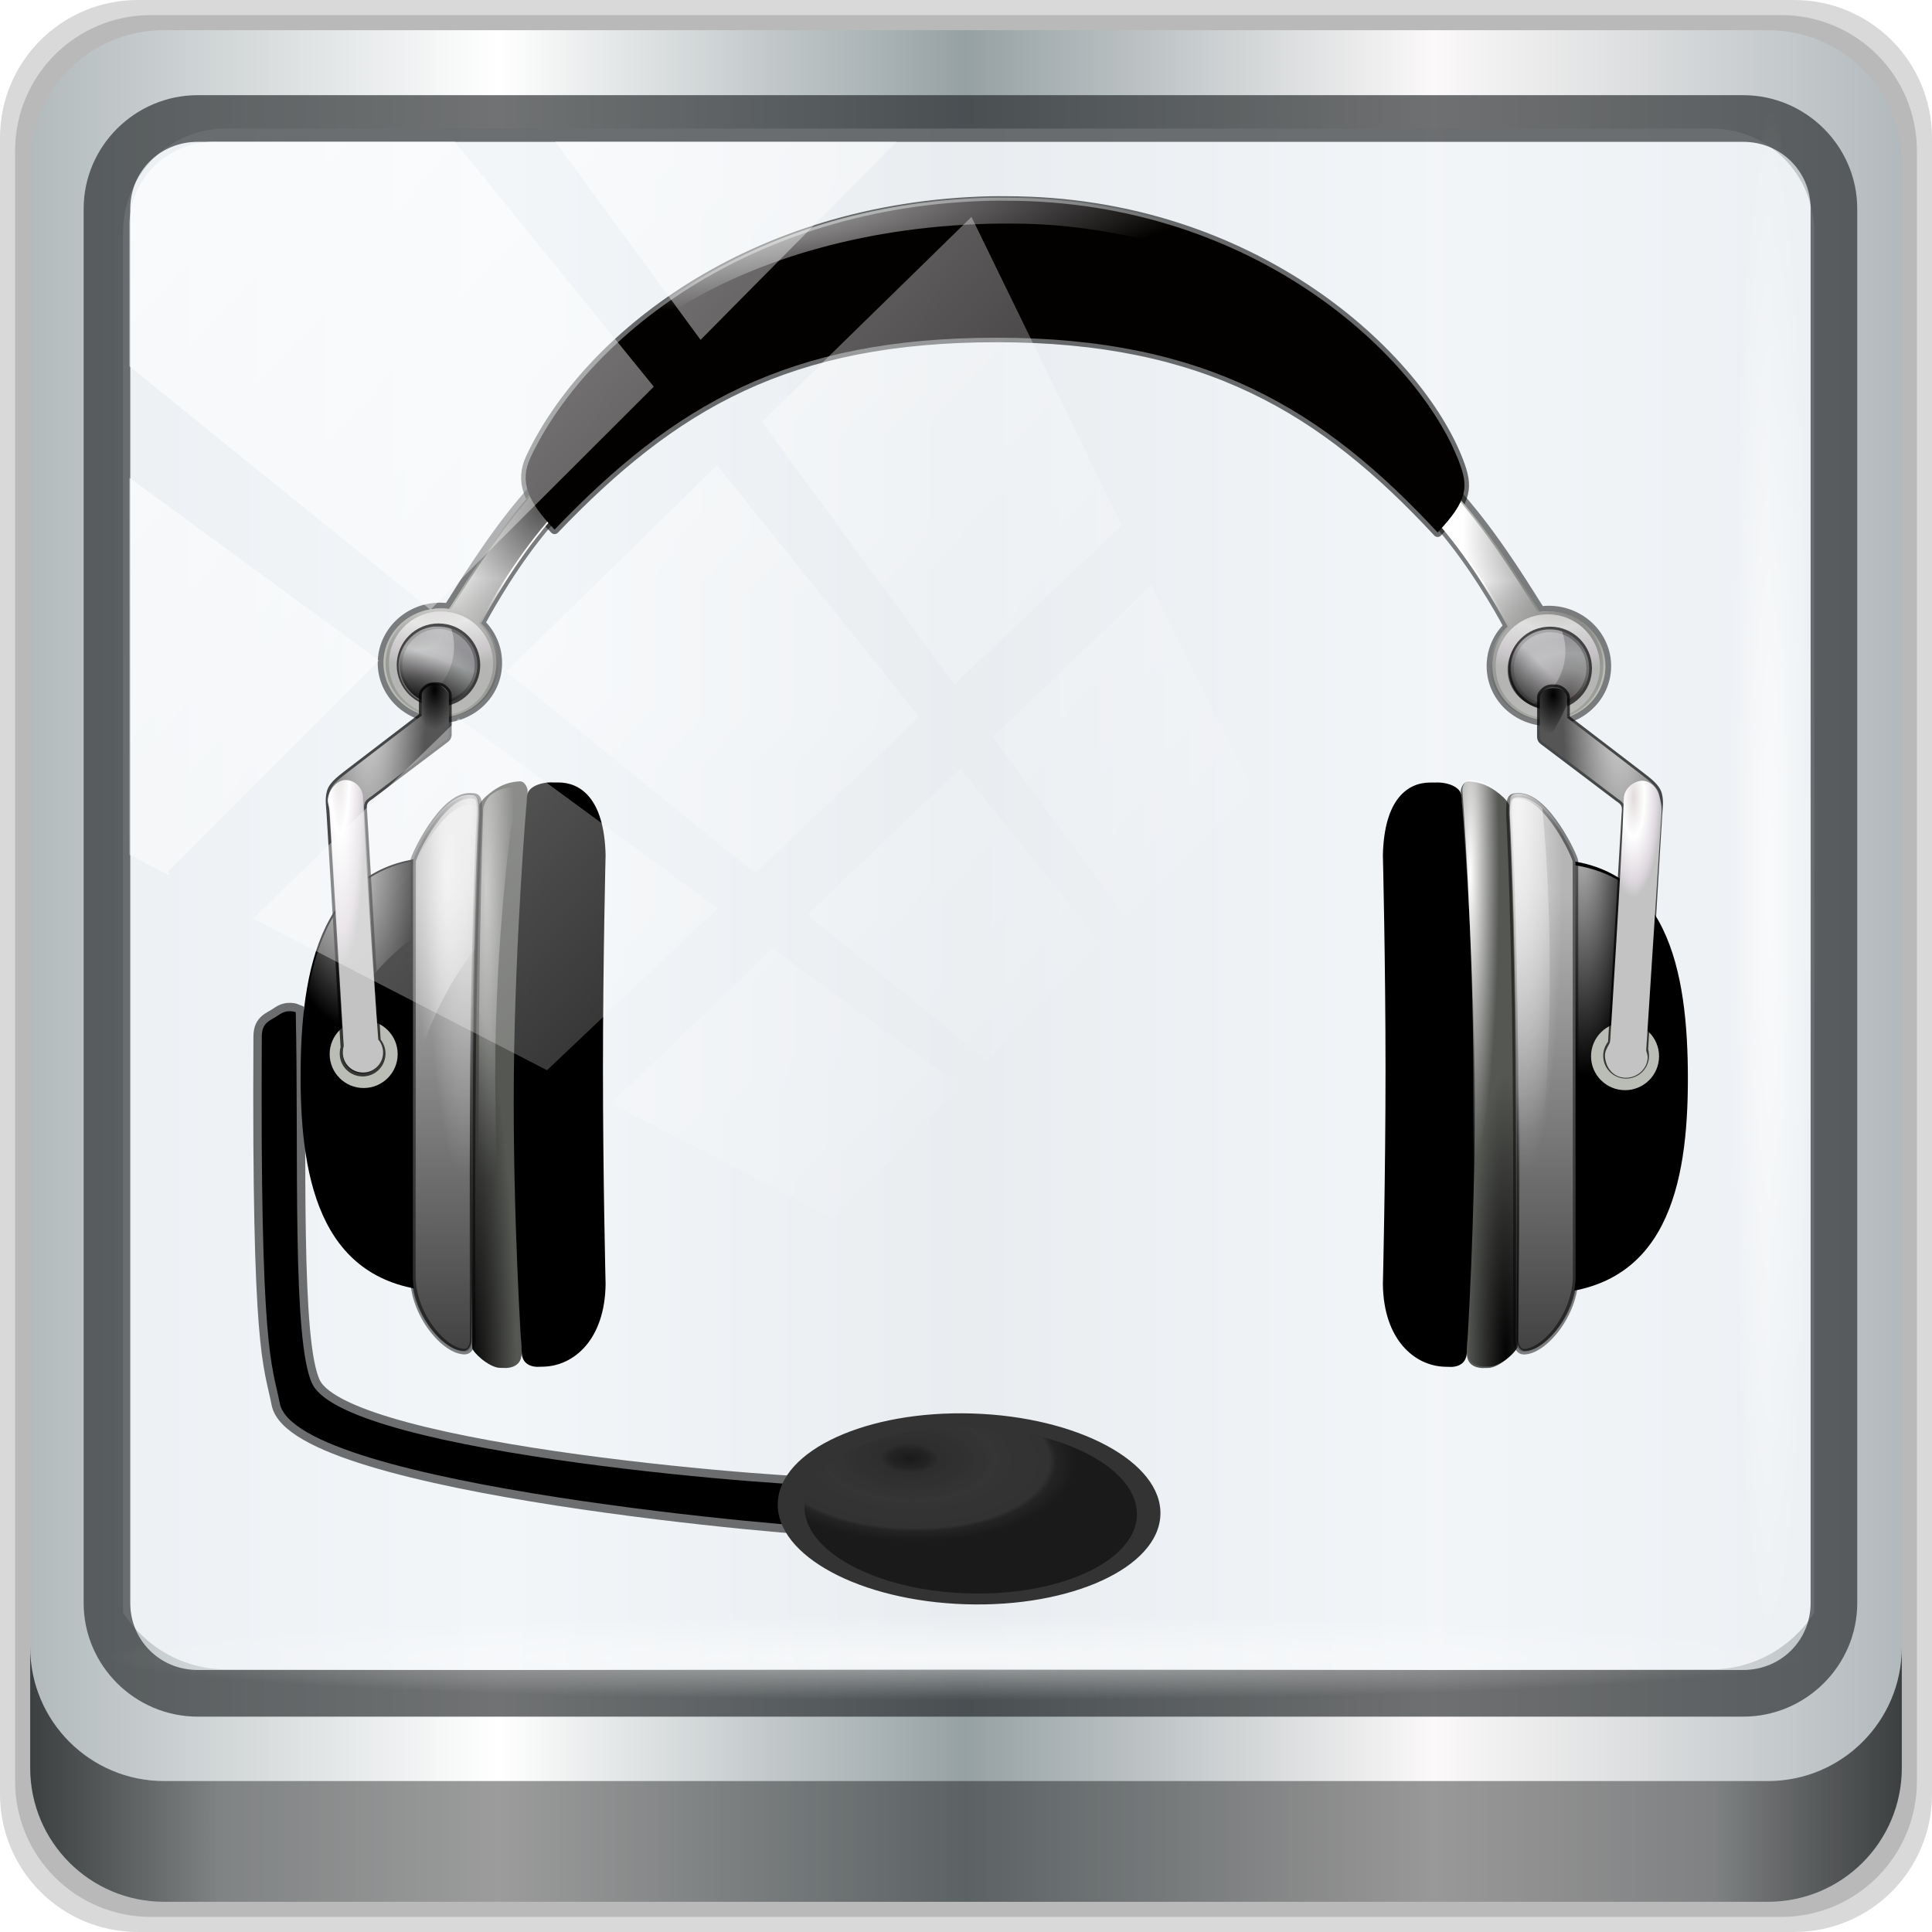 <?xml version="1.0" encoding="UTF-8" standalone="no"?>
<!-- Created with Inkscape (http://www.inkscape.org/) -->

<svg
   xmlns:dc="http://purl.org/dc/elements/1.1/"
   xmlns:cc="http://creativecommons.org/ns#"
   xmlns:rdf="http://www.w3.org/1999/02/22-rdf-syntax-ns#"
   xmlns:svg="http://www.w3.org/2000/svg"
   xmlns="http://www.w3.org/2000/svg"
   xmlns:xlink="http://www.w3.org/1999/xlink"
   xmlns:sodipodi="http://sodipodi.sourceforge.net/DTD/sodipodi-0.dtd"
   xmlns:inkscape="http://www.inkscape.org/namespaces/inkscape"
   width="96"
   height="96"
   id="svg1307"
   sodipodi:version="0.32"
   inkscape:version="0.92.2 5c3e80d, 2017-08-06"
   version="1.0"
   sodipodi:docname="audio-headset.svg"
   inkscape:output_extension="org.inkscape.output.svg.inkscape">
  <defs
     id="defs1309">
    <linearGradient
       inkscape:collect="always"
       id="linearGradient63013">
      <stop
         style="stop-color:#ffffff;stop-opacity:1;"
         offset="0"
         id="stop63015" />
      <stop
         style="stop-color:#ffffff;stop-opacity:0;"
         offset="1"
         id="stop63017" />
    </linearGradient>
    <linearGradient
       id="linearGradient12658">
      <stop
         style="stop-color:#ffffff;stop-opacity:1;"
         offset="0"
         id="stop12660" />
      <stop
         style="stop-color:#000000;stop-opacity:0;"
         offset="1"
         id="stop12662" />
    </linearGradient>
    <linearGradient
       id="linearGradient2803">
      <stop
         style="stop-color:#e2dcdc;stop-opacity:1;"
         offset="0"
         id="stop2809" />
      <stop
         id="stop2811"
         offset="0.391"
         style="stop-color:#ffffff;stop-opacity:1;" />
      <stop
         id="stop2813"
         offset="0.827"
         style="stop-color:#dfd9df;stop-opacity:1;" />
      <stop
         id="stop2815"
         offset="1"
         style="stop-color:#c3c3c3;stop-opacity:1;" />
    </linearGradient>
    <linearGradient
       id="linearGradient2334">
      <stop
         id="stop2346"
         offset="0"
         style="stop-color:#dfe1e1;stop-opacity:1;" />
      <stop
         style="stop-color:#554141;stop-opacity:1;"
         offset="0"
         id="stop20557" />
      <stop
         id="stop2342"
         offset="0.5"
         style="stop-color:#e2dcdc;stop-opacity:1;" />
      <stop
         style="stop-color:#ffffff;stop-opacity:1;"
         offset="0.782"
         id="stop2348" />
      <stop
         style="stop-color:#dfd9df;stop-opacity:1;"
         offset="1"
         id="stop2344" />
    </linearGradient>
    <linearGradient
       id="linearGradient2270">
      <stop
         style="stop-color:#000000;stop-opacity:1;"
         offset="0"
         id="stop2272" />
      <stop
         id="stop2286"
         offset="0.119"
         style="stop-color:#141414;stop-opacity:1;" />
      <stop
         id="stop2282"
         offset="0.176"
         style="stop-color:#282828;stop-opacity:1;" />
      <stop
         style="stop-color:#363636;stop-opacity:1;"
         offset="0.509"
         id="stop2284" />
      <stop
         style="stop-color:#303030;stop-opacity:1;"
         offset="0.843"
         id="stop2280" />
      <stop
         id="stop2288"
         offset="0.881"
         style="stop-color:#141414;stop-opacity:1;" />
      <stop
         style="stop-color:#000000;stop-opacity:1;"
         offset="1"
         id="stop2274" />
    </linearGradient>
    <linearGradient
       id="linearGradient6139-0">
      <stop
         id="stop6141-2"
         offset="0"
         style="stop-color:#e5dddd;stop-opacity:1" />
      <stop
         style="stop-color:#fcf9f9;stop-opacity:1"
         offset="0.25"
         id="stop6151-0" />
      <stop
         style="stop-color:#f8f6f6;stop-opacity:1"
         offset="0.5"
         id="stop6147-1" />
      <stop
         id="stop6149-4"
         offset="0.75"
         style="stop-color:#fcf8f8;stop-opacity:1" />
      <stop
         id="stop6143-4"
         offset="1"
         style="stop-color:#e5dddd;stop-opacity:1" />
    </linearGradient>
    <linearGradient
       id="linearGradient4091-0-3-0-7">
      <stop
         style="stop-color:#ffffff;stop-opacity:1;"
         offset="0"
         id="stop4093-3-6-4-2" />
      <stop
         id="stop4099-6-1-8-3"
         offset="0.8"
         style="stop-color:#ffffff;stop-opacity:1;" />
      <stop
         style="stop-color:#ffffff;stop-opacity:0;"
         offset="1"
         id="stop4095-1-0-7-9" />
    </linearGradient>
    <linearGradient
       id="linearGradient3832-0-6-1-1">
      <stop
         style="stop-color:#000000;stop-opacity:1;"
         offset="0"
         id="stop3834-6-3-7-1" />
      <stop
         id="stop3872-2-4"
         offset="0.1"
         style="stop-color:#000000;stop-opacity:0.588;" />
      <stop
         style="stop-color:#000000;stop-opacity:0.588;"
         offset="0.9"
         id="stop3844-6-2-7-6" />
      <stop
         style="stop-color:#000000;stop-opacity:1;"
         offset="1"
         id="stop3836-5-0-2-9" />
    </linearGradient>
    <radialGradient
       r="43.199"
       fy="44.893"
       fx="13.948"
       cy="44.893"
       cx="13.948"
       gradientTransform="matrix(1.005,0,0,0.051,9.047,99.47)"
       gradientUnits="userSpaceOnUse"
       id="radialGradient7462"
       xlink:href="#linearGradient63013"
       inkscape:collect="always" />
    <clipPath
       clipPathUnits="userSpaceOnUse"
       id="clipPath4156-4">
      <path
         style="opacity:0.6;fill:#ffffff;fill-opacity:1;stroke:none"
         d="m 27.046,-55.695 -14.214,13.321 h 0.061 l 15.653,21.771 10.231,-10.546 C 38.562,-32.302 27.468,-54.819 27.046,-55.695 Z M 9.647,-39.383 -5.241,-25.321 15.988,-7.806 26.372,-18.383 Z m 31.491,12.951 -9.741,9.714 8.945,12.458 7.781,-7.555 z m -49.84,4.379 -13.754,12.982 26.283,13.846 0.061,-0.062 -0.123,-0.062 L 13.599,-5.401 -8.702,-22.053 Z m 38.015,7.401 -9.803,9.775 11.579,9.559 7.628,-7.401 -8.669,-11.009 z m 20.187,5.674 -7.383,7.216 6.188,8.542 5.82,-6.137 z m -32.195,6.322 -9.557,9.498 13.662,7.185 7.934,-7.678 z m 23.312,2.374 -7.107,6.938 8.363,6.907 5.361,-5.674 -0.061,-0.092 -0.092,0.123 -6.464,-8.203 z m -8.73,8.542 -7.505,7.339 10.354,5.458 c 1.397,-1.321 5.675,-6.123 5.851,-6.322 z"
         id="path4158-0"
         inkscape:connector-curvature="0" />
    </clipPath>
    <radialGradient
       r="42"
       fy="-27"
       fx="48"
       cy="-27"
       cx="48"
       gradientTransform="matrix(-1.144,0,0,-0.933,212.762,-20.401)"
       gradientUnits="userSpaceOnUse"
       id="radialGradient1031"
       xlink:href="#linearGradient4091-0-3-0-7"
       inkscape:collect="always" />
    <linearGradient
       y2="47"
       x2="90"
       y1="47"
       x1="6"
       gradientTransform="matrix(1.107,0,0,1.107,-4.994,-3.621)"
       gradientUnits="userSpaceOnUse"
       id="linearGradient4071"
       xlink:href="#linearGradient6139-0-3"
       inkscape:collect="always" />
    <linearGradient
       id="linearGradient6139-0-3">
      <stop
         style="stop-color:#b2babc;stop-opacity:1"
         offset="0"
         id="stop6141-2-6" />
      <stop
         id="stop6151-0-7"
         offset="0.25"
         style="stop-color:#ffffff;stop-opacity:1;" />
      <stop
         id="stop6147-1-5"
         offset="0.5"
         style="stop-color:#96a1a4;stop-opacity:1" />
      <stop
         style="stop-color:#fbf9f9;stop-opacity:1;"
         offset="0.75"
         id="stop6149-4-3" />
      <stop
         style="stop-color:#b2b9bc;stop-opacity:1"
         offset="1"
         id="stop6143-4-5" />
    </linearGradient>
    <linearGradient
       gradientUnits="userSpaceOnUse"
       y2="88.172"
       x2="94.5"
       y1="88.172"
       x1="1.5"
       id="linearGradient4129"
       xlink:href="#linearGradient3832-0-6-1-1"
       inkscape:collect="always"
       gradientTransform="translate(0.149,0.415)" />
    <radialGradient
       r="43.199"
       fy="44.893"
       fx="13.948"
       cy="44.893"
       cx="13.948"
       gradientTransform="matrix(0.975,0,0,0.049,34.048,80.582)"
       gradientUnits="userSpaceOnUse"
       id="radialGradient7462-2"
       xlink:href="#linearGradient63013"
       inkscape:collect="always" />
    <radialGradient
       r="43.199"
       fy="44.893"
       fx="13.948"
       cy="44.893"
       cx="13.948"
       gradientTransform="matrix(0.888,0,0,0.049,31.96,-90.317)"
       gradientUnits="userSpaceOnUse"
       id="radialGradient7464-7"
       xlink:href="#linearGradient63013"
       inkscape:collect="always" />
    <clipPath
       clipPathUnits="userSpaceOnUse"
       id="clipPath4156-4-1">
      <path
         style="opacity:0.6;fill:#ffffff;fill-opacity:1;stroke:none"
         d="m 27.046,-55.695 -14.214,13.321 h 0.061 l 15.653,21.771 10.231,-10.546 C 38.562,-32.302 27.468,-54.819 27.046,-55.695 Z M 9.647,-39.383 -5.241,-25.321 15.988,-7.806 26.372,-18.383 Z m 31.491,12.951 -9.741,9.714 8.945,12.458 7.781,-7.555 z m -49.84,4.379 -13.754,12.982 26.283,13.846 0.061,-0.062 -0.123,-0.062 L 13.599,-5.401 -8.702,-22.053 Z m 38.015,7.401 -9.803,9.775 11.579,9.559 7.628,-7.401 -8.669,-11.009 z m 20.187,5.674 -7.383,7.216 6.188,8.542 5.82,-6.137 z m -32.195,6.322 -9.557,9.498 13.662,7.185 7.934,-7.678 z m 23.312,2.374 -7.107,6.938 8.363,6.907 5.361,-5.674 -0.061,-0.092 -0.092,0.123 -6.464,-8.203 z m -8.73,8.542 -7.505,7.339 10.354,5.458 c 1.397,-1.321 5.675,-6.123 5.851,-6.322 z"
         id="path4158-0-8"
         inkscape:connector-curvature="0" />
    </clipPath>
    <linearGradient
       inkscape:collect="always"
       xlink:href="#linearGradient63013"
       id="linearGradient1045"
       gradientUnits="userSpaceOnUse"
       x1="2.771"
       y1="-28.642"
       x2="50.528"
       y2="14.514" />
    <radialGradient
       inkscape:collect="always"
       xlink:href="#linearGradient63013"
       id="radialGradient4509"
       gradientUnits="userSpaceOnUse"
       gradientTransform="matrix(-0.665,0.012,-0.027,-1.567,-23.077,258.308)"
       cx="38.785"
       cy="62.149"
       fx="38.785"
       fy="62.149"
       r="6.094" />
    <linearGradient
       inkscape:collect="always"
       xlink:href="#linearGradient12658"
       id="linearGradient4511"
       gradientUnits="userSpaceOnUse"
       gradientTransform="translate(0.177)"
       x1="16.596"
       y1="32.796"
       x2="16.256"
       y2="46.164" />
    <radialGradient
       inkscape:collect="always"
       xlink:href="#linearGradient3148"
       id="radialGradient4513"
       gradientUnits="userSpaceOnUse"
       gradientTransform="matrix(1,0,0,1.24,0,-7.868)"
       cx="25.353"
       cy="28.091"
       fx="25.353"
       fy="28.091"
       r="9.641" />
    <linearGradient
       inkscape:collect="always"
       id="linearGradient3148">
      <stop
         style="stop-color:#000000;stop-opacity:1;"
         offset="0"
         id="stop3150" />
      <stop
         style="stop-color:#000000;stop-opacity:0;"
         offset="1"
         id="stop3152" />
    </linearGradient>
    <radialGradient
       inkscape:collect="always"
       xlink:href="#linearGradient2803"
       id="radialGradient4515"
       gradientUnits="userSpaceOnUse"
       gradientTransform="matrix(-0.009,1.394,-2.179,-0.015,90.685,15.712)"
       cx="14.51"
       cy="35.005"
       fx="14.51"
       fy="35.005"
       r="2.873" />
    <radialGradient
       inkscape:collect="always"
       xlink:href="#linearGradient2334"
       id="radialGradient4517"
       gradientUnits="userSpaceOnUse"
       gradientTransform="matrix(1.667,0,0,1.507,-15.011,-18.679)"
       cx="22.408"
       cy="37.07"
       fx="22.408"
       fy="37.07"
       r="3.092" />
    <radialGradient
       inkscape:collect="always"
       xlink:href="#linearGradient2803"
       id="radialGradient4519"
       gradientUnits="userSpaceOnUse"
       gradientTransform="matrix(2.916,0.029,-0.013,1.258,-25.008,-10.756)"
       cx="13.379"
       cy="38.201"
       fx="13.379"
       fy="38.201"
       r="3.045" />
    <radialGradient
       inkscape:collect="always"
       xlink:href="#linearGradient3148"
       id="radialGradient4521"
       gradientUnits="userSpaceOnUse"
       gradientTransform="translate(-24.341,-0.719)"
       cx="23.745"
       cy="34.789"
       fx="23.745"
       fy="34.789"
       r="3.092" />
    <linearGradient
       inkscape:collect="always"
       xlink:href="#linearGradient3148"
       id="linearGradient4523"
       gradientUnits="userSpaceOnUse"
       x1="23.745"
       y1="38.749"
       x2="25.187"
       y2="34.789" />
    <linearGradient
       inkscape:collect="always"
       xlink:href="#linearGradient3148"
       id="linearGradient4525"
       gradientUnits="userSpaceOnUse"
       gradientTransform="matrix(0.665,0,0,0.665,-70.212,124.385)"
       x1="37.079"
       y1="99.368"
       x2="36.784"
       y2="58.493" />
    <radialGradient
       inkscape:collect="always"
       xlink:href="#linearGradient63013"
       id="radialGradient4527"
       gradientUnits="userSpaceOnUse"
       gradientTransform="matrix(-0.885,-0.015,0.126,-7.447,-41.105,705.998)"
       cx="13.352"
       cy="73.529"
       fx="13.352"
       fy="73.529"
       r="2.829" />
    <radialGradient
       inkscape:collect="always"
       xlink:href="#linearGradient3148"
       id="radialGradient4529"
       gradientUnits="userSpaceOnUse"
       gradientTransform="matrix(1,-0.014,0.073,5.34,-4.8,-268.547)"
       cx="9.324"
       cy="65.468"
       fx="9.324"
       fy="65.468"
       r="5.114" />
    <radialGradient
       inkscape:collect="always"
       xlink:href="#linearGradient63013"
       id="radialGradient4531"
       gradientUnits="userSpaceOnUse"
       gradientTransform="matrix(-1,0,0,-5.684,23.398,332.168)"
       cx="12.699"
       cy="51.896"
       fx="12.699"
       fy="51.896"
       r="5.114" />
    <radialGradient
       inkscape:collect="always"
       xlink:href="#linearGradient2803"
       id="radialGradient4533"
       gradientUnits="userSpaceOnUse"
       gradientTransform="matrix(-0.665,0.008,-0.068,-5.314,-41.052,496.37)"
       cx="8.46"
       cy="64.232"
       fx="8.46"
       fy="64.232"
       r="2.349" />
    <radialGradient
       inkscape:collect="always"
       xlink:href="#linearGradient63013"
       id="radialGradient4535"
       gradientUnits="userSpaceOnUse"
       gradientTransform="matrix(-0.777,0.007,-0.033,-3.479,111.897,431.536)"
       cx="116.154"
       cy="78.579"
       fx="116.154"
       fy="78.579"
       r="4.219" />
    <linearGradient
       inkscape:collect="always"
       xlink:href="#linearGradient12658"
       id="linearGradient4537"
       gradientUnits="userSpaceOnUse"
       gradientTransform="matrix(-0.665,0,0,0.665,28.292,123.775)"
       x1="16.596"
       y1="32.796"
       x2="16.256"
       y2="46.164" />
    <radialGradient
       inkscape:collect="always"
       xlink:href="#linearGradient3148"
       id="radialGradient4539"
       gradientUnits="userSpaceOnUse"
       gradientTransform="matrix(-0.665,0,0,0.825,28.409,118.541)"
       cx="14.478"
       cy="29.503"
       fx="14.478"
       fy="29.503"
       r="9.641" />
    <radialGradient
       inkscape:collect="always"
       xlink:href="#linearGradient2803"
       id="radialGradient4541"
       gradientUnits="userSpaceOnUse"
       gradientTransform="matrix(-0.01,1.428,-2.231,-0.015,60.886,126.585)"
       cx="14.51"
       cy="35.005"
       fx="14.51"
       fy="35.005"
       r="2.873" />
    <radialGradient
       inkscape:collect="always"
       xlink:href="#linearGradient2334"
       id="radialGradient4543"
       gradientUnits="userSpaceOnUse"
       gradientTransform="matrix(1.188,0,0,1.074,-44.929,112.485)"
       cx="22.408"
       cy="37.07"
       fx="22.408"
       fy="37.07"
       r="3.092" />
    <radialGradient
       inkscape:collect="always"
       xlink:href="#linearGradient2803"
       id="radialGradient4545"
       gradientUnits="userSpaceOnUse"
       gradientTransform="matrix(1.939,-0.011,-0.011,-1.806,-10.959,219.542)"
       cx="13.775"
       cy="40.041"
       fx="13.775"
       fy="40.041"
       r="3.045" />
    <radialGradient
       inkscape:collect="always"
       xlink:href="#linearGradient3148"
       id="radialGradient4547"
       gradientUnits="userSpaceOnUse"
       gradientTransform="matrix(0.476,0.465,0.465,-0.476,-21.284,151.093)"
       cx="23.745"
       cy="34.789"
       fx="23.745"
       fy="34.789"
       r="3.092" />
    <linearGradient
       inkscape:collect="always"
       xlink:href="#linearGradient3148"
       id="linearGradient4549"
       gradientUnits="userSpaceOnUse"
       x1="26.837"
       y1="37.881"
       x2="23.745"
       y2="34.789"
       gradientTransform="matrix(0.713,0,0,0.713,-34.03,125.857)" />
    <linearGradient
       inkscape:collect="always"
       xlink:href="#linearGradient3148"
       id="linearGradient4551"
       gradientUnits="userSpaceOnUse"
       gradientTransform="matrix(-0.665,0,0,0.665,42.091,124.39)"
       x1="37.079"
       y1="99.368"
       x2="36.784"
       y2="58.493" />
    <radialGradient
       inkscape:collect="always"
       xlink:href="#linearGradient63013"
       id="radialGradient4553"
       gradientUnits="userSpaceOnUse"
       gradientTransform="matrix(0.885,-0.015,-0.126,-7.447,12.954,705.915)"
       cx="13.352"
       cy="73.529"
       fx="13.352"
       fy="73.529"
       r="2.829" />
    <radialGradient
       inkscape:collect="always"
       xlink:href="#linearGradient3148"
       id="radialGradient4555"
       gradientUnits="userSpaceOnUse"
       gradientTransform="matrix(1,-0.014,0.073,5.34,-4.8,-268.547)"
       cx="9.324"
       cy="65.468"
       fx="9.324"
       fy="65.468"
       r="5.114" />
    <radialGradient
       inkscape:collect="always"
       xlink:href="#linearGradient63013"
       id="radialGradient4557"
       gradientUnits="userSpaceOnUse"
       gradientTransform="matrix(-1,0,0,-5.684,23.398,332.168)"
       cx="12.699"
       cy="51.896"
       fx="12.699"
       fy="51.896"
       r="5.114" />
    <radialGradient
       inkscape:collect="always"
       xlink:href="#linearGradient2803"
       id="radialGradient4559"
       gradientUnits="userSpaceOnUse"
       gradientTransform="matrix(0.665,0.005,0.018,-2.411,16.058,309.952)"
       cx="7.258"
       cy="63.071"
       fx="7.258"
       fy="63.071"
       r="2.349" />
    <radialGradient
       inkscape:collect="always"
       xlink:href="#linearGradient63013"
       id="radialGradient4561"
       gradientUnits="userSpaceOnUse"
       gradientTransform="matrix(-0.665,0,6.1441074e-8,-4.978,-19.08,464.548)"
       cx="38.922"
       cy="60.766"
       fx="38.922"
       fy="60.766"
       r="2.828" />
    <radialGradient
       inkscape:collect="always"
       xlink:href="#linearGradient63013"
       id="radialGradient4563"
       gradientUnits="userSpaceOnUse"
       gradientTransform="matrix(1.965,-0.015,-0.057,-7.448,-6.042,706.183)"
       cx="12.865"
       cy="73.83"
       fx="12.865"
       fy="73.83"
       r="2.829" />
    <radialGradient
       inkscape:collect="always"
       xlink:href="#linearGradient3148"
       id="radialGradient4565"
       gradientUnits="userSpaceOnUse"
       gradientTransform="matrix(0.665,0,0,1.294,-56.53,94.693)"
       cx="16.37"
       cy="44.139"
       fx="16.37"
       fy="44.139"
       r="1.751" />
    <radialGradient
       inkscape:collect="always"
       xlink:href="#linearGradient3148"
       id="radialGradient4567"
       gradientUnits="userSpaceOnUse"
       gradientTransform="matrix(-0.76,0,0,1.294,29.929,94.964)"
       cx="16.37"
       cy="44.139"
       fx="16.37"
       fy="44.139"
       r="1.751" />
    <radialGradient
       inkscape:collect="always"
       xlink:href="#linearGradient63013"
       id="radialGradient4569"
       gradientUnits="userSpaceOnUse"
       gradientTransform="matrix(0.665,0,0,6.792,-56.472,-340.259)"
       cx="20.668"
       cy="74.121"
       fx="20.668"
       fy="74.121"
       r="2.447" />
    <radialGradient
       inkscape:collect="always"
       xlink:href="#linearGradient63013"
       id="radialGradient4571"
       gradientUnits="userSpaceOnUse"
       gradientTransform="matrix(0.665,0,0,6.792,-44.368,-335.034)"
       cx="85.977"
       cy="73.204"
       fx="85.977"
       fy="73.204"
       r="2.447" />
    <radialGradient
       inkscape:collect="always"
       xlink:href="#linearGradient3148"
       id="radialGradient4573"
       gradientUnits="userSpaceOnUse"
       gradientTransform="matrix(0.903,-7.4361884e-6,5.5932295e-5,6.792,-82.125,-341.825)"
       cx="107.352"
       cy="78.328"
       fx="107.352"
       fy="78.328"
       r="2.447" />
    <radialGradient
       inkscape:collect="always"
       xlink:href="#linearGradient3148"
       id="radialGradient4575"
       gradientUnits="userSpaceOnUse"
       gradientTransform="matrix(1.074,-1.1064183e-6,9.8101974e-6,9.288,-64.353,-537.487)"
       cx="19.282"
       cy="78.557"
       fx="19.282"
       fy="78.557"
       r="2.447" />
    <radialGradient
       inkscape:collect="always"
       xlink:href="#linearGradient63013"
       id="radialGradient4577"
       gradientUnits="userSpaceOnUse"
       gradientTransform="matrix(0.005,0.174,-1.088,0.034,-58.607,120.632)"
       cx="26.146"
       cy="-17.768"
       fx="26.146"
       fy="-17.768"
       r="34.542" />
    <radialGradient
       inkscape:collect="always"
       xlink:href="#linearGradient2270"
       id="radialGradient4447"
       gradientUnits="userSpaceOnUse"
       gradientTransform="matrix(1,0,0,0.535,0,46.896)"
       cx="53.92"
       cy="92.395"
       fx="53.92"
       fy="92.395"
       r="14.232" />
    <filter
       inkscape:collect="always"
       id="filter3300">
      <feGaussianBlur
         inkscape:collect="always"
         stdDeviation="0.439"
         id="feGaussianBlur3302" />
    </filter>
  </defs>
  <sodipodi:namedview
     id="base"
     pagecolor="#ffffff"
     bordercolor="#666666"
     borderopacity="1.0"
     inkscape:pageopacity="0.0"
     inkscape:pageshadow="2"
     inkscape:zoom="2.8284271"
     inkscape:cx="-115.67684"
     inkscape:cy="59.743675"
     inkscape:current-layer="g986"
     showgrid="false"
     inkscape:document-units="px"
     inkscape:grid-bbox="true"
     showguides="true"
     inkscape:guide-bbox="true"
     inkscape:window-width="1280"
     inkscape:window-height="977"
     inkscape:window-x="0"
     inkscape:window-y="19"
     inkscape:pagecheckerboard="true"
     inkscape:showpageshadow="false"
     inkscape:window-maximized="1" />
  <g
     id="layer1"
     inkscape:label="Layer 1"
     inkscape:groupmode="layer"
     transform="translate(0,-32)">
    <g
       id="g4449"
       transform="matrix(0.986,0,0,0.982,-40.464,15.505)">
      <g
         transform="matrix(1.015,0,0,1.019,-114.64,-1112.115)"
         id="layer1-6"
         inkscape:label="Livello 1">
        <g
           id="g986"
           transform="matrix(0.97,0,0,0.97,-11.999,1038.142)" />
      </g>
    </g>
    <g
       transform="translate(-0.149,31.585)"
       style="display:inline"
       id="g2780">
      <path
         inkscape:connector-curvature="0"
         id="path3288-0"
         d="M 89.292,0.415 H 7.006 c -3.799,0 -6.857,3.058 -6.857,6.857 V 89.558 c 0,3.799 3.058,6.857 6.857,6.857 H 89.292 c 3.799,0 6.857,-3.058 6.857,-6.857 V 7.272 c 0,-3.799 -3.058,-6.857 -6.857,-6.857 z"
         style="display:inline;opacity:0.15;fill:#000000;fill-opacity:1;fill-rule:nonzero;stroke:none" />
      <path
         style="display:inline;opacity:0.15;fill:#000000;fill-opacity:1;fill-rule:nonzero;stroke:none"
         d="M 88.649,1.165 H 7.649 c -3.739,0 -6.75,3.01 -6.75,6.75 V 88.915 c 0,3.74 3.011,6.75 6.75,6.75 H 88.649 c 3.74,0 6.75,-3.01 6.75,-6.75 V 7.915 c 0,-3.739 -3.01,-6.75 -6.75,-6.75 z"
         id="path4085-9"
         inkscape:connector-curvature="0" />
      <path
         inkscape:connector-curvature="0"
         id="rect4251-1-3"
         d="M 88.006,1.915 H 8.292 c -3.68,0 -6.643,2.963 -6.643,6.643 V 88.272 c 0,3.68 2.963,6.643 6.643,6.643 H 88.006 c 3.68,0 6.643,-2.963 6.643,-6.643 V 8.558 c 0,-3.68 -2.963,-6.643 -6.643,-6.643 z"
         style="display:inline;fill:url(#linearGradient4071);fill-opacity:1;fill-rule:nonzero;stroke:none" />
      <path
         sodipodi:nodetypes="sscccsccscccsss"
         inkscape:connector-curvature="0"
         id="path3400-6"
         d="m 11.39,6.802 c -2.856,0 -5.124,2.288 -5.124,5.171 v 21.427 7.239 39.914 c 1.097,1.684 2.969,2.812 5.124,2.812 h 4.099 65.589 4.099 c 2.155,0 4.027,-1.127 5.124,-2.812 V 40.64 33.401 11.973 c 0,-2.883 -2.268,-5.171 -5.124,-5.171 z"
         style="display:inline;opacity:0.9;fill:#f2f5f8;fill-opacity:1;fill-rule:nonzero;stroke:none;stroke-width:1.03" />
      <path
         style="color:#000000;font-style:normal;font-variant:normal;font-weight:normal;font-stretch:normal;font-size:medium;line-height:normal;font-family:Sans;-inkscape-font-specification:Sans;text-indent:0;text-align:start;text-decoration:none;text-decoration-line:none;letter-spacing:normal;word-spacing:normal;text-transform:none;writing-mode:lr-tb;direction:ltr;baseline-shift:baseline;text-anchor:start;display:inline;overflow:visible;visibility:visible;fill:#1f2224;fill-opacity:0.633;stroke:none;stroke-width:2.376;marker:none;enable-background:accumulate"
         d="m 9.974,5.144 c -3.117,0 -5.668,2.54 -5.668,5.646 v 69.278 c 0,3.106 2.551,5.646 5.668,5.646 H 86.766 c 3.117,0 5.668,-2.54 5.668,-5.646 V 10.79 c 0,-3.106 -2.551,-5.646 -5.668,-5.646 z m 0,2.319 H 86.766 c 1.888,0 3.352,1.48 3.352,3.327 v 69.278 c 0,1.846 -1.464,3.327 -3.352,3.327 H 9.974 c -1.888,0 -3.352,-1.48 -3.352,-3.327 V 10.79 c 0,-1.846 1.464,-3.327 3.352,-3.327 z"
         id="path4989-6"
         inkscape:connector-curvature="0" />
      <path
         id="path4118-0"
         d="m 1.649,82.259 v 6 c 0,3.68 2.976,6.656 6.656,6.656 H 87.993 c 3.68,0 6.656,-2.976 6.656,-6.656 v -6 c 0,3.68 -2.976,6.656 -6.656,6.656 H 8.305 c -3.68,0 -6.656,-2.976 -6.656,-6.656 z"
         style="display:inline;opacity:0.658;fill:url(#linearGradient4129);fill-opacity:1;fill-rule:nonzero;stroke:none"
         inkscape:connector-curvature="0" />
      <rect
         ry="4.25"
         rx="0"
         y="80.665"
         x="5.524"
         height="4.25"
         width="84.25"
         id="rect4131-6"
         style="opacity:0.55;fill:url(#radialGradient7462-2);fill-opacity:1;stroke:none" />
      <rect
         transform="rotate(90)"
         style="opacity:0.669;fill:url(#radialGradient7464-7);fill-opacity:1;stroke:none"
         id="rect4141-2"
         width="76.75"
         height="4.25"
         x="5.975"
         y="-90.234"
         rx="0"
         ry="4.25" />
      <g
         transform="matrix(0.893,0,0,0.893,61.678,-100.831)"
         id="g1199">
        <path
           inkscape:connector-curvature="0"
           inkscape:r_cy="true"
           inkscape:r_cx="true"
           sodipodi:nodetypes="cssscscc"
           id="path8250"
           d="m -22.182,198.401 c -1.262,0.076 -30.246,-2.328 -31.149,-6.932 -0.451,-2.298 -1.101,-2.696 -1.003,-20.424 0.005,-0.817 0.491,-0.869 0.963,-1.205 0.472,-0.336 0.926,-0.14 0.926,-0.14 0.174,7.869 -0.224,18.413 0.933,20.704 1.995,3.951 27.62,5.813 29.352,5.645 z"
           style="fill:#000000;fill-opacity:1;fill-rule:nonzero;stroke:#000000;stroke-width:0.931;stroke-linecap:butt;stroke-linejoin:miter;stroke-miterlimit:4;stroke-dasharray:none;stroke-opacity:0.551" />
        <ellipse
           ry="5.313"
           rx="10.646"
           cy="197.784"
           cx="-8.056"
           inkscape:c_ry="14.742463"
           inkscape:c_rx="65.859252"
           transform="matrix(1,0.031,-0.035,0.999,0,0)"
           inkscape:r_cy="true"
           inkscape:r_cx="true"
           id="path8158"
           style="fill:#333333;fill-opacity:1;fill-rule:nonzero;stroke:none;stroke-width:0.991;stroke-linecap:round;stroke-linejoin:round;stroke-miterlimit:4;stroke-dasharray:none;stroke-opacity:1" />
        <path
           inkscape:connector-curvature="0"
           style="fill:#000000;fill-opacity:1;fill-rule:nonzero;stroke:none;stroke-width:0.913;stroke-linecap:round;stroke-linejoin:round;stroke-miterlimit:4;stroke-dasharray:none;stroke-opacity:1"
           d="m -45.138,161.28 c -6.964,-0.043 -8.067,6.403 -8.067,12.438 0,6.016 1.191,11.973 8.02,12.182 -0.003,-0.038 0,-0.078 0,-0.116 V 161.792 c 0,-0.179 0.035,-0.353 0.093,-0.511 -0.018,0.005 -0.029,-0.006 -0.046,0 z"
           id="path8165"
           inkscape:r_cx="true"
           inkscape:r_cy="true"
           sodipodi:nodetypes="cscccsc"
           transform="matrix(0.986,0,0,0.982,0.285,2.687)" />
        <path
           inkscape:connector-curvature="0"
           style="fill:#555753;fill-opacity:1;fill-rule:nonzero;stroke:none;stroke-width:0.913;stroke-linecap:round;stroke-linejoin:round;stroke-miterlimit:4;stroke-opacity:1"
           d="m -42.609,157.729 c 0.259,-0.204 0.84,-0.704 1.79,-0.736 0.24,-0.008 0.428,0.326 0.428,0.566 0,0 -0.626,8.458 -0.626,16.419 0,7.96 0.289,15.316 0.289,15.316 0,0.24 0.013,0.881 -0.856,0.939 l -0.368,-0.006 c -0.634,-0.026 -1.563,-0.903 -1.563,-1.143 0,0 -0.131,-7.093 -0.131,-15.053 0,-7.96 0.5,-15.578 0.5,-15.578 0,-0.24 0.359,-0.581 0.538,-0.722 z"
           id="rect1971"
           sodipodi:nodetypes="cscsccccscs"
           inkscape:r_cx="true"
           inkscape:r_cy="true"
           transform="matrix(0.986,0,0,0.982,0.285,2.687)" />
        <path
           inkscape:connector-curvature="0"
           inkscape:r_cy="true"
           inkscape:r_cx="true"
           sodipodi:nodetypes="cccsccccscc"
           id="path3731"
           d="m -38.966,157.056 h 0.309 c 1.207,0 2.589,0.862 2.664,4.114 0,0 -0.149,6.077 -0.149,12.153 0,6.076 0.149,12.153 0.149,12.153 -0.037,3.14 -1.776,4.624 -3.478,4.682 l -0.397,0.01 c -0.731,-0.032 -0.857,-0.549 -0.857,-0.788 0,0 -0.521,-7.88 -0.446,-15.76 0.074,-7.88 0.744,-15.76 0.744,-15.76 0,-0.574 0.826,-0.836 1.462,-0.805 z"
           style="fill:#000000;fill-opacity:1;fill-rule:nonzero;stroke:none;stroke-width:0.913;stroke-linecap:round;stroke-linejoin:round;stroke-miterlimit:4;stroke-opacity:1"
           transform="matrix(0.986,0,0,0.982,0.285,2.687)" />
        <path
           inkscape:connector-curvature="0"
           style="opacity:0.796;fill:url(#radialGradient4509);fill-opacity:1;fill-rule:nonzero;stroke:none;stroke-width:0.913;stroke-linecap:round;stroke-linejoin:round;stroke-miterlimit:4;stroke-dasharray:none;stroke-opacity:1"
           d="m -45.307,161.356 c -6.747,0.106 -7.815,6.486 -7.815,12.45 0,2.101 0.164,4.183 0.644,6.028 -0.046,-0.528 -0.062,-1.057 -0.062,-1.6 0,-6.232 3.131,-11.506 7.441,-13.323 v -3.035 c -10e-7,-0.179 0.025,-0.361 0.083,-0.52 -0.002,-1e-4 -0.019,2.8e-4 -0.021,0 -0.002,-9e-5 -0.019,-2.5e-4 -0.021,0 -0.082,-5.1e-4 -0.169,-0.001 -0.249,0 z"
           id="path55989"
           inkscape:r_cx="true"
           inkscape:r_cy="true"
           transform="matrix(0.986,0,0,0.982,0.285,2.687)" />
        <path
           inkscape:connector-curvature="0"
           inkscape:r_cy="true"
           inkscape:r_cx="true"
           style="fill:#b5b5b5;fill-opacity:1;fill-rule:nonzero;stroke:#000000;stroke-width:0.314;stroke-linecap:round;stroke-linejoin:round;stroke-miterlimit:4;stroke-dasharray:none;stroke-opacity:0.483"
           d="m -43.653,157.812 0.161,0.009 c 0.381,-0.002 0.386,0.329 0.386,1.052 0,0 -0.208,3.495 -0.327,10.982 -0.119,7.487 -0.058,18.787 -0.058,18.787 0,0.371 -0.2,0.659 -0.431,0.665 -1.137,0.03 -2.961,-2.086 -2.948,-4.298 l 0.011,-23.496 c 0,-0.24 1.602,-3.727 3.205,-3.701 z"
           id="rect3735"
           sodipodi:nodetypes="cccscsccc"
           transform="matrix(0.986,0,0,0.982,0.285,2.687)" />
        <path
           inkscape:connector-curvature="0"
           inkscape:r_cy="true"
           inkscape:r_cx="true"
           sodipodi:nodetypes="cscscssc"
           id="path61265"
           d="m -14.219,124.093 c -13.694,0.308 -22.9,7.886 -26.02,14.57 -0.617,1.322 -0.155,2.489 1.367,4.064 6.733,-7.059 13.152,-10.872 24.958,-10.872 11.806,0 18.426,4.055 24.875,11.034 1.745,-1.851 1.737,-2.617 1.195,-4.038 -2.241,-5.871 -11.481,-14.758 -25.555,-14.758 -0.275,0 -0.546,-0.006 -0.818,0 z"
           style="fill:none;fill-opacity:1;fill-rule:nonzero;stroke:#000000;stroke-width:0.513;stroke-linecap:round;stroke-linejoin:round;stroke-miterlimit:4;stroke-dasharray:none;stroke-opacity:0.568"
           transform="matrix(0.986,0,0,0.982,0.285,2.687)" />
        <g
           id="g44343"
           transform="matrix(0.655,0,0,0.653,-55.426,124.069)"
           inkscape:r_cx="true"
           inkscape:r_cy="true">
          <path
             inkscape:connector-curvature="0"
             sodipodi:nodetypes="cssssssscsssssscscsssssssssssssccssssc"
             id="path17051"
             d="m 29.25,20.844 c -0.007,0.002 -0.024,0.029 -0.031,0.031 -0.015,0.004 -0.048,-0.005 -0.062,0 -0.014,0.005 -0.049,0.025 -0.062,0.031 -0.013,0.006 -0.05,0.024 -0.062,0.031 C 29.025,20.941 29.006,20.965 29,20.969 28.988,20.977 28.949,20.991 28.938,21 c -0.005,0.004 -0.026,0.027 -0.031,0.031 -0.021,0.019 -0.044,0.041 -0.062,0.062 0,0 -3.24,3.084 -6,6.625 -2.76,3.541 -5.234,7.83 -5.305,7.812 -0.124,-0.03 -0.437,-0.062 -0.727,-0.062 -2.652,0 -4.812,2.096 -4.812,4.656 0,2.56 2.161,4.625 4.812,4.625 2.652,0 4.781,-2.065 4.781,-4.625 0,-1.32 -0.551,-2.53 -1.469,-3.375 0.228,-0.436 2.131,-4.024 4.719,-7.344 2.76,-3.541 6.312,-6.781 6.312,-6.781 0.004,-0.006 -0.004,-0.026 0,-0.031 0.004,-0.006 0.028,-0.025 0.031,-0.031 0.014,-0.024 0.021,-0.069 0.031,-0.094 0.002,-0.006 0.029,-0.025 0.031,-0.031 0.004,-0.013 -0.003,-0.049 0,-0.062 0.006,-0.033 0.03,-0.091 0.031,-0.125 -3.6e-5,-0.014 8.63e-4,-0.049 0,-0.062 -0.001,-0.014 -0.029,-0.048 -0.031,-0.062 -0.003,-0.014 0.003,-0.048 0,-0.062 C 31.246,22.048 31.223,22.014 31.219,22 31.197,21.936 31.162,21.844 31.125,21.781 31.108,21.754 31.083,21.714 31.062,21.688 c -0.063,-0.08 -0.163,-0.18 -0.25,-0.25 -0.03,-0.023 -0.061,-0.041 -0.094,-0.062 l -0.438,-0.312 c -0.073,-0.048 -0.174,-0.091 -0.25,-0.125 -0.17,-0.072 -0.367,-0.091 -0.531,-0.094 -0.033,6.1e-5 -0.093,-0.003 -0.125,0 -0.024,0.003 -0.071,-0.004 -0.094,0 -0.007,0.002 -0.024,-0.002 -0.031,0 z"
             style="opacity:0.493;fill:none;fill-opacity:1;fill-rule:nonzero;stroke:#000000;stroke-width:0.972;stroke-linecap:round;stroke-linejoin:round;stroke-miterlimit:4;stroke-dasharray:none;stroke-opacity:1"
             inkscape:r_cx="true"
             inkscape:r_cy="true" />
          <path
             inkscape:connector-curvature="0"
             sodipodi:nodetypes="cssssssscsssssscscsssssssssssssccssssc"
             id="rect8188"
             d="m 29.25,20.844 c -0.007,0.002 -0.024,0.029 -0.031,0.031 -0.015,0.004 -0.048,-0.005 -0.062,0 -0.014,0.005 -0.049,0.025 -0.062,0.031 -0.013,0.006 -0.05,0.024 -0.062,0.031 C 29.025,20.941 29.006,20.965 29,20.969 28.988,20.977 28.949,20.991 28.938,21 c -0.005,0.004 -0.026,0.027 -0.031,0.031 -0.021,0.019 -0.044,0.041 -0.062,0.062 0,0 -3.24,3.084 -6,6.625 -2.76,3.541 -5.234,7.83 -5.305,7.812 -0.124,-0.03 -0.437,-0.062 -0.727,-0.062 -2.652,0 -4.812,2.096 -4.812,4.656 0,2.56 2.161,4.625 4.812,4.625 2.652,0 4.781,-2.065 4.781,-4.625 0,-1.32 -0.551,-2.53 -1.469,-3.375 0.228,-0.436 2.131,-4.024 4.719,-7.344 2.76,-3.541 6.312,-6.781 6.312,-6.781 0.004,-0.006 -0.004,-0.026 0,-0.031 0.004,-0.006 0.028,-0.025 0.031,-0.031 0.014,-0.024 0.021,-0.069 0.031,-0.094 0.002,-0.006 0.029,-0.025 0.031,-0.031 0.004,-0.013 -0.003,-0.049 0,-0.062 0.006,-0.033 0.03,-0.091 0.031,-0.125 -3.6e-5,-0.014 8.63e-4,-0.049 0,-0.062 -0.001,-0.014 -0.029,-0.048 -0.031,-0.062 -0.003,-0.014 0.003,-0.048 0,-0.062 C 31.246,22.048 31.223,22.014 31.219,22 31.197,21.936 31.162,21.844 31.125,21.781 31.108,21.754 31.083,21.714 31.062,21.688 c -0.063,-0.08 -0.163,-0.18 -0.25,-0.25 -0.03,-0.023 -0.061,-0.041 -0.094,-0.062 l -0.438,-0.312 c -0.073,-0.048 -0.174,-0.091 -0.25,-0.125 -0.17,-0.072 -0.367,-0.091 -0.531,-0.094 -0.033,6.1e-5 -0.093,-0.003 -0.125,0 -0.024,0.003 -0.071,-0.004 -0.094,0 -0.007,0.002 -0.024,-0.002 -0.031,0 z"
             style="fill:#babdb6;fill-opacity:1;fill-rule:nonzero;stroke:none;stroke-width:1.372;stroke-linecap:round;stroke-linejoin:round;stroke-miterlimit:4;stroke-opacity:1"
             inkscape:r_cx="true"
             inkscape:r_cy="true" />
          <path
             inkscape:connector-curvature="0"
             inkscape:r_cy="true"
             inkscape:r_cx="true"
             sodipodi:nodetypes="cssssssscsssssscscsssssssssssssccssssc"
             id="path12666"
             d="m 29.427,20.844 c -0.007,0.002 -0.024,0.029 -0.031,0.031 -0.015,0.004 -0.048,-0.005 -0.062,0 -0.014,0.005 -0.049,0.025 -0.062,0.031 -0.013,0.006 -0.05,0.024 -0.062,0.031 -0.006,0.004 -0.025,0.028 -0.031,0.031 -0.012,0.008 -0.051,0.023 -0.062,0.031 -0.005,0.004 -0.026,0.027 -0.031,0.031 -0.021,0.019 -0.044,0.041 -0.062,0.062 0,0 -3.24,3.084 -6,6.625 -2.76,3.541 -5.234,7.83 -5.305,7.812 -0.124,-0.03 -0.437,-0.062 -0.727,-0.062 -2.652,0 -4.812,2.096 -4.812,4.656 0,2.56 2.161,4.625 4.812,4.625 2.652,0 4.781,-2.065 4.781,-4.625 0,-1.32 -0.551,-2.53 -1.469,-3.375 0.228,-0.436 2.131,-4.024 4.719,-7.344 2.76,-3.541 6.312,-6.781 6.312,-6.781 0.004,-0.006 -0.004,-0.026 0,-0.031 0.004,-0.006 0.028,-0.025 0.031,-0.031 0.014,-0.024 0.021,-0.069 0.031,-0.094 0.002,-0.006 0.029,-0.025 0.031,-0.031 0.004,-0.013 -0.003,-0.049 0,-0.062 0.006,-0.033 0.03,-0.091 0.031,-0.125 -3.6e-5,-0.014 8.63e-4,-0.049 0,-0.062 -0.001,-0.014 -0.029,-0.048 -0.031,-0.062 -0.003,-0.014 0.003,-0.048 0,-0.062 -0.004,-0.014 -0.027,-0.048 -0.031,-0.062 -0.022,-0.064 -0.057,-0.156 -0.094,-0.219 -0.017,-0.028 -0.042,-0.067 -0.062,-0.094 -0.063,-0.08 -0.163,-0.18 -0.25,-0.25 -0.03,-0.023 -0.061,-0.041 -0.094,-0.062 l -0.438,-0.312 c -0.073,-0.048 -0.174,-0.091 -0.25,-0.125 -0.17,-0.072 -0.367,-0.091 -0.531,-0.094 -0.033,6.1e-5 -0.093,-0.003 -0.125,0 -0.024,0.003 -0.071,-0.004 -0.094,0 -0.007,0.002 -0.024,-0.002 -0.031,0 z"
             style="fill:url(#linearGradient4511);fill-opacity:1;fill-rule:nonzero;stroke:none;stroke-width:1.372;stroke-linecap:round;stroke-linejoin:round;stroke-miterlimit:4;stroke-opacity:1" />
          <path
             inkscape:connector-curvature="0"
             style="opacity:0.67;fill:url(#radialGradient4513);fill-opacity:1;fill-rule:nonzero;stroke:none;stroke-width:1.372;stroke-linecap:round;stroke-linejoin:round;stroke-miterlimit:4;stroke-opacity:1"
             d="m 29.25,20.844 c -0.007,0.002 -0.024,0.029 -0.031,0.031 -0.015,0.004 -0.048,-0.005 -0.062,0 -0.014,0.005 -0.049,0.025 -0.062,0.031 -0.013,0.006 -0.05,0.024 -0.062,0.031 C 29.025,20.941 29.006,20.965 29,20.969 28.988,20.977 28.949,20.991 28.938,21 c -0.005,0.004 -0.026,0.027 -0.031,0.031 -0.021,0.019 -0.044,0.041 -0.062,0.062 0,0 -3.24,3.084 -6,6.625 -2.76,3.541 -5.234,7.83 -5.305,7.812 -0.124,-0.03 -0.437,-0.062 -0.727,-0.062 -2.652,0 -4.812,2.096 -4.812,4.656 0,2.56 2.161,4.625 4.812,4.625 2.652,0 4.781,-2.065 4.781,-4.625 0,-1.32 -0.551,-2.53 -1.469,-3.375 0.228,-0.436 2.131,-4.024 4.719,-7.344 2.76,-3.541 6.312,-6.781 6.312,-6.781 0.004,-0.006 -0.004,-0.026 0,-0.031 0.004,-0.006 0.028,-0.025 0.031,-0.031 0.014,-0.024 0.021,-0.069 0.031,-0.094 0.002,-0.006 0.029,-0.025 0.031,-0.031 0.004,-0.013 -0.003,-0.049 0,-0.062 0.006,-0.033 0.03,-0.091 0.031,-0.125 -3.6e-5,-0.014 8.63e-4,-0.049 0,-0.062 -0.001,-0.014 -0.029,-0.048 -0.031,-0.062 -0.003,-0.014 0.003,-0.048 0,-0.062 C 31.246,22.048 31.223,22.014 31.219,22 31.197,21.936 31.162,21.844 31.125,21.781 31.108,21.754 31.083,21.714 31.062,21.688 c -0.063,-0.08 -0.163,-0.18 -0.25,-0.25 -0.03,-0.023 -0.061,-0.041 -0.094,-0.062 l -0.438,-0.312 c -0.073,-0.048 -0.174,-0.091 -0.25,-0.125 -0.17,-0.072 -0.367,-0.091 -0.531,-0.094 -0.033,6.1e-5 -0.093,-0.003 -0.125,0 -0.024,0.003 -0.071,-0.004 -0.094,0 -0.007,0.002 -0.024,-0.002 -0.031,0 z"
             id="path11783"
             sodipodi:nodetypes="cssssssscsssssscscsssssssssssssccssssc"
             inkscape:r_cx="true"
             inkscape:r_cy="true" />
          <circle
             r="2.873"
             cy="39.037"
             cx="14.451"
             transform="matrix(1.54,0,0,1.54,-5.363,-19.966)"
             inkscape:r_cy="true"
             inkscape:r_cx="true"
             id="path16168"
             style="opacity:0.67;fill:url(#radialGradient4515);fill-opacity:1;fill-rule:nonzero;stroke:none;stroke-width:1.372;stroke-linecap:round;stroke-linejoin:round;stroke-miterlimit:4;stroke-dasharray:none;stroke-opacity:1" />
          <circle
             r="3.092"
             cy="34.789"
             cx="23.745"
             transform="matrix(1.071,0,0,1.071,-8.754,3.039)"
             inkscape:r_cy="true"
             inkscape:r_cx="true"
             id="path8195"
             style="opacity:0.674;fill:#2e3436;fill-opacity:1;fill-rule:nonzero;stroke:#000000;stroke-width:0.439;stroke-linecap:round;stroke-linejoin:round;stroke-miterlimit:4;stroke-dasharray:none;stroke-opacity:1" />
          <circle
             r="3.092"
             cy="34.789"
             cx="23.745"
             style="opacity:0.397;fill:url(#radialGradient4517);fill-opacity:1;fill-rule:nonzero;stroke:none;stroke-width:1.372;stroke-linecap:round;stroke-linejoin:round;stroke-miterlimit:4;stroke-dasharray:none;stroke-opacity:1"
             id="path18799"
             inkscape:r_cx="true"
             inkscape:r_cy="true"
             transform="matrix(1.071,0,0,1.071,-8.754,3.039)" />
          <path
             inkscape:connector-curvature="0"
             inkscape:r_cy="true"
             inkscape:r_cx="true"
             id="path20559"
             d="m 16.19,37.031 c -1.63,0.207 -2.906,1.626 -2.906,3.312 0,1.297 0.757,2.425 1.844,2.969 0.014,0.007 0.048,-0.007 0.062,0 1.678,-0.848 2.812,-2.6 2.812,-4.594 0,-0.508 -0.079,-1.005 -0.219,-1.469 -0.004,-0.012 -0.028,-0.019 -0.031,-0.031 -0.355,-0.13 -0.756,-0.188 -1.156,-0.188 -0.143,0 -0.268,-0.018 -0.406,0 z"
             style="opacity:0.397;fill:url(#radialGradient4519);fill-opacity:1;fill-rule:nonzero;stroke:url(#radialGradient4521);stroke-width:1.372;stroke-linecap:round;stroke-linejoin:round;stroke-miterlimit:4;stroke-dasharray:none;stroke-opacity:1" />
          <circle
             r="3.092"
             cy="34.789"
             cx="23.745"
             transform="matrix(1.071,0,0,1.071,-8.754,3.039)"
             inkscape:r_cy="true"
             inkscape:r_cx="true"
             id="path22328"
             style="opacity:0.954;fill:url(#linearGradient4523);fill-opacity:1;fill-rule:nonzero;stroke:none;stroke-width:1.372;stroke-linecap:round;stroke-linejoin:round;stroke-miterlimit:4;stroke-dasharray:none;stroke-opacity:1" />
        </g>
        <path
           inkscape:connector-curvature="0"
           sodipodi:nodetypes="cscccsc"
           inkscape:r_cy="true"
           inkscape:r_cx="true"
           id="path44361"
           d="m 17.017,161.403 c 6.964,-0.043 8.067,6.403 8.067,12.438 0,6.016 -1.191,11.973 -8.02,12.182 0.003,-0.038 0,-0.078 0,-0.116 v -23.992 c 0,-0.179 -0.035,-0.353 -0.093,-0.511 0.018,0.005 0.029,-0.006 0.046,0 z"
           style="fill:#000000;fill-opacity:1;fill-rule:nonzero;stroke:none;stroke-width:0.913;stroke-linecap:round;stroke-linejoin:round;stroke-miterlimit:4;stroke-dasharray:none;stroke-opacity:1"
           transform="matrix(0.986,0,0,0.982,0.285,2.687)" />
        <path
           inkscape:connector-curvature="0"
           inkscape:r_cy="true"
           inkscape:r_cx="true"
           sodipodi:nodetypes="cscsccccscs"
           id="path44363"
           d="m 14.488,157.734 c -0.259,-0.204 -0.84,-0.704 -1.79,-0.736 -0.24,-0.008 -0.428,0.326 -0.428,0.566 0,0 0.626,8.458 0.626,16.419 0,7.96 -0.289,15.316 -0.289,15.316 0,0.24 -0.013,0.881 0.856,0.939 l 0.368,-0.006 c 0.634,-0.026 1.563,-0.903 1.563,-1.143 0,0 0.131,-7.093 0.131,-15.053 0,-7.96 -0.5,-15.578 -0.5,-15.578 0,-0.24 -0.359,-0.581 -0.538,-0.722 z"
           style="fill:#555753;fill-opacity:1;fill-rule:nonzero;stroke:none;stroke-width:0.913;stroke-linecap:round;stroke-linejoin:round;stroke-miterlimit:4;stroke-opacity:1"
           transform="matrix(0.986,0,0,0.982,0.285,2.687)" />
        <path
           inkscape:connector-curvature="0"
           style="fill:#000000;fill-opacity:1;fill-rule:nonzero;stroke:none;stroke-width:0.913;stroke-linecap:round;stroke-linejoin:round;stroke-miterlimit:4;stroke-opacity:1"
           d="m 10.845,157.061 h -0.309 c -1.207,0 -2.589,0.862 -2.664,4.114 0,0 0.149,6.077 0.149,12.153 0,6.077 -0.149,12.153 -0.149,12.153 0.037,3.14 1.776,4.624 3.478,4.682 l 0.397,0.01 c 0.731,-0.032 0.857,-0.549 0.857,-0.788 0,0 0.521,-7.88 0.446,-15.76 -0.074,-7.88 -0.744,-15.76 -0.744,-15.76 0,-0.574 -0.826,-0.836 -1.462,-0.805 z"
           id="path44365"
           sodipodi:nodetypes="cccsccccscc"
           inkscape:r_cx="true"
           inkscape:r_cy="true"
           transform="matrix(0.986,0,0,0.982,0.285,2.687)" />
        <path
           inkscape:connector-curvature="0"
           sodipodi:nodetypes="cccscsccc"
           id="path37315"
           d="m -43.717,157.768 0.161,0.009 c 0.381,-0.002 0.386,0.329 0.386,1.052 0,0 -0.208,3.495 -0.327,10.982 -0.119,7.487 -0.058,18.787 -0.058,18.787 0,0.371 -0.2,0.659 -0.431,0.665 -1.137,0.03 -2.961,-2.086 -2.948,-4.298 l 0.011,-23.496 c 0,-0.24 1.602,-3.727 3.205,-3.701 z"
           style="opacity:0.663;fill:url(#linearGradient4525);fill-opacity:1;fill-rule:nonzero;stroke:none;stroke-width:0.913;stroke-linecap:round;stroke-linejoin:round;stroke-miterlimit:4;stroke-opacity:1"
           inkscape:r_cx="true"
           inkscape:r_cy="true"
           transform="matrix(0.986,0,0,0.982,0.285,2.687)" />
        <path
           inkscape:connector-curvature="0"
           inkscape:r_cy="true"
           inkscape:r_cx="true"
           style="opacity:0.663;fill:url(#radialGradient4527);fill-opacity:1;fill-rule:nonzero;stroke:none;stroke-width:0.913;stroke-linecap:round;stroke-linejoin:round;stroke-miterlimit:4;stroke-opacity:1"
           d="m -43.717,157.768 0.161,0.009 c 0.381,-0.002 0.386,0.329 0.386,1.052 0,0 -0.208,3.495 -0.327,10.982 -0.119,7.487 -0.058,18.787 -0.058,18.787 0,0.371 -0.2,0.659 -0.431,0.665 -1.137,0.03 -2.961,-2.086 -2.948,-4.298 l 0.011,-23.496 c 0,-0.24 1.602,-3.727 3.205,-3.701 z"
           id="path39944"
           sodipodi:nodetypes="cccscsccc"
           transform="matrix(0.986,0,0,0.982,0.285,2.687)" />
        <g
           id="g44354"
           transform="matrix(0.655,0,0,0.653,-55.426,124.069)"
           inkscape:r_cx="true"
           inkscape:r_cy="true">
          <circle
             r="2.889"
             cy="63.886"
             cx="16.946"
             transform="translate(-6.625,9.564)"
             inkscape:r_cy="true"
             inkscape:r_cx="true"
             id="path8174"
             style="fill:#babdb6;fill-opacity:1;fill-rule:nonzero;stroke:none;stroke-width:1.372;stroke-linecap:round;stroke-linejoin:round;stroke-miterlimit:4;stroke-dasharray:none;stroke-opacity:1" />
          <path
             inkscape:connector-curvature="0"
             style="fill:none;fill-opacity:1;fill-rule:nonzero;stroke:#000000;stroke-width:0.472;stroke-linecap:round;stroke-linejoin:round;stroke-miterlimit:4;stroke-dasharray:none;stroke-opacity:0.708"
             d="m 16.396,42 c -0.438,7.92e-4 -0.744,0.106 -1.055,0.547 -0.055,0.078 -0.085,0.182 -0.094,0.281 0,0 7.9e-5,1.679 0,1.781 -0.14,0.109 -6.187,4.75 -6.187,4.75 -0.546,0.44 -1.431,1.022 -1.625,1.719 -0.177,0.637 -0.075,1.123 -0.031,1.844 l 1.188,19.875 c 0.001,0.017 -0.001,0.045 0,0.062 -0.002,0.005 0.002,0.026 0,0.031 -0.039,0.122 -0.051,0.242 -0.062,0.375 -0.079,0.945 0.617,1.765 1.562,1.844 0.945,0.079 1.765,-0.617 1.844,-1.562 0.04,-0.473 -0.122,-0.914 -0.406,-1.25 -0.009,-0.011 0.009,-0.021 0,-0.031 L 10.373,52.734 c -0.078,-0.648 0.043,-0.886 0.562,-1.219 0,-1e-6 4.62,-3.515 6.344,-4.812 0.073,-0.055 0.273,-0.171 0.281,-0.469 0.004,-0.146 6.18e-4,-3.392 0,-3.406 -4.91e-4,-0.006 -0.003,-0.159 -0.109,-0.301 -0.33,-0.441 -0.616,-0.528 -1.055,-0.527 z"
             id="path43468"
             sodipodi:nodetypes="cscccsccsssssscccssssz"
             inkscape:r_cx="true"
             inkscape:r_cy="true" />
          <path
             inkscape:connector-curvature="0"
             inkscape:r_cy="true"
             inkscape:r_cx="true"
             sodipodi:nodetypes="cscccsccsssssscccssssz"
             id="path8178"
             d="m 16.396,42 c -0.438,7.92e-4 -0.744,0.106 -1.055,0.547 -0.055,0.078 -0.085,0.182 -0.094,0.281 0,0 7.9e-5,1.679 0,1.781 -0.14,0.109 -6.187,4.75 -6.187,4.75 -0.546,0.44 -1.431,1.022 -1.625,1.719 -0.177,0.637 -0.075,1.123 -0.031,1.844 l 1.188,19.875 c 0.001,0.017 -0.001,0.045 0,0.062 -0.002,0.005 0.002,0.026 0,0.031 -0.039,0.122 -0.051,0.242 -0.062,0.375 -0.079,0.945 0.617,1.765 1.562,1.844 0.945,0.079 1.765,-0.617 1.844,-1.562 0.04,-0.473 -0.122,-0.914 -0.406,-1.25 -0.009,-0.011 0.009,-0.021 0,-0.031 L 10.373,52.734 c -0.078,-0.648 0.043,-0.886 0.562,-1.219 0,-1e-6 4.62,-3.515 6.344,-4.812 0.073,-0.055 0.273,-0.171 0.281,-0.469 0.004,-0.146 6.18e-4,-3.392 0,-3.406 -4.91e-4,-0.006 -0.003,-0.159 -0.109,-0.301 -0.33,-0.441 -0.616,-0.528 -1.055,-0.527 z"
             style="fill:#555555;fill-opacity:1;fill-rule:nonzero;stroke:none;stroke-width:1.372;stroke-linecap:round;stroke-linejoin:round;stroke-miterlimit:4;stroke-dasharray:none;stroke-opacity:1" />
          <path
             inkscape:connector-curvature="0"
             style="fill:url(#radialGradient4529);fill-opacity:1;fill-rule:nonzero;stroke:none;stroke-width:1.372;stroke-linecap:round;stroke-linejoin:round;stroke-miterlimit:4;stroke-dasharray:none;stroke-opacity:1"
             d="m 16.396,42 c -0.438,7.92e-4 -0.744,0.106 -1.055,0.547 -0.055,0.078 -0.085,0.182 -0.094,0.281 0,0 7.9e-5,1.679 0,1.781 -0.14,0.109 -6.187,4.75 -6.187,4.75 -0.546,0.44 -1.431,1.022 -1.625,1.719 -0.177,0.637 -0.075,1.123 -0.031,1.844 l 1.188,19.875 c 0.001,0.017 -0.001,0.045 0,0.062 -0.002,0.005 0.002,0.026 0,0.031 -0.039,0.122 -0.051,0.242 -0.062,0.375 -0.079,0.945 0.617,1.765 1.562,1.844 0.945,0.079 1.765,-0.617 1.844,-1.562 0.04,-0.473 -0.122,-0.914 -0.406,-1.25 -0.009,-0.011 0.009,-0.021 0,-0.031 L 10.373,52.734 c -0.078,-0.648 0.043,-0.886 0.562,-1.219 0,-1e-6 4.62,-3.515 6.344,-4.812 0.073,-0.055 0.273,-0.171 0.281,-0.469 0.004,-0.146 6.18e-4,-3.392 0,-3.406 -4.91e-4,-0.006 -0.003,-0.159 -0.109,-0.301 -0.33,-0.441 -0.616,-0.528 -1.055,-0.527 z"
             id="path40827"
             sodipodi:nodetypes="cscccsccsssssscccssssz"
             inkscape:r_cx="true"
             inkscape:r_cy="true" />
          <path
             inkscape:connector-curvature="0"
             inkscape:r_cy="true"
             inkscape:r_cx="true"
             sodipodi:nodetypes="cscccsccsssssscccssssz"
             id="path41710"
             d="m 16.396,42 c -0.438,7.92e-4 -0.744,0.106 -1.055,0.547 -0.055,0.078 -0.085,0.182 -0.094,0.281 0,0 7.9e-5,1.679 0,1.781 -0.14,0.109 -6.187,4.75 -6.187,4.75 -0.546,0.44 -1.431,1.022 -1.625,1.719 -0.177,0.637 -0.075,1.123 -0.031,1.844 l 1.188,19.875 c 0.001,0.017 -0.001,0.045 0,0.062 -0.002,0.005 0.002,0.026 0,0.031 -0.039,0.122 -0.051,0.242 -0.062,0.375 -0.079,0.945 0.617,1.765 1.562,1.844 0.945,0.079 1.765,-0.617 1.844,-1.562 0.04,-0.473 -0.122,-0.914 -0.406,-1.25 -0.009,-0.011 0.009,-0.021 0,-0.031 L 10.373,52.734 c -0.078,-0.648 0.043,-0.886 0.562,-1.219 0,-1e-6 4.62,-3.515 6.344,-4.812 0.073,-0.055 0.273,-0.171 0.281,-0.469 0.004,-0.146 6.18e-4,-3.392 0,-3.406 -4.91e-4,-0.006 -0.003,-0.159 -0.109,-0.301 -0.33,-0.441 -0.616,-0.528 -1.055,-0.527 z"
             style="fill:url(#radialGradient4531);fill-opacity:1;fill-rule:nonzero;stroke:none;stroke-width:1.372;stroke-linecap:round;stroke-linejoin:round;stroke-miterlimit:4;stroke-dasharray:none;stroke-opacity:1" />
        </g>
        <path
           inkscape:connector-curvature="0"
           style="fill:url(#radialGradient4533);fill-opacity:1;fill-rule:nonzero;stroke:none;stroke-width:0.913;stroke-linecap:round;stroke-linejoin:round;stroke-miterlimit:4;stroke-dasharray:none;stroke-opacity:1"
           d="m -50.671,156.917 c -0.428,0.004 -0.828,0.417 -0.958,0.88 -0.118,0.423 0.034,0.456 0.062,0.935 l 0.79,13.219 c 6.85e-4,0.011 -8.93e-4,0.03 0,0.042 -0.001,0.004 0.001,0.017 0,0.021 -0.026,0.081 -0.034,0.161 -0.042,0.249 -0.053,0.629 0.411,1.174 1.039,1.226 0.629,0.053 1.174,-0.411 1.226,-1.039 0.026,-0.314 -0.081,-0.608 -0.27,-0.831 -0.006,-0.007 0.006,-0.014 0,-0.021 0,0 -0.718,-9.779 -0.855,-13.68 -0.02,-0.582 -0.486,-1.006 -0.994,-1.001 z"
           id="path45344"
           sodipodi:nodetypes="csccsssssscss"
           inkscape:r_cx="true"
           inkscape:r_cy="true"
           transform="matrix(0.986,0,0,0.982,0.285,2.687)" />
        <path
           inkscape:connector-curvature="0"
           style="opacity:0.8;fill:url(#radialGradient4535);fill-opacity:1;fill-rule:nonzero;stroke:none;stroke-width:0.913;stroke-linecap:round;stroke-linejoin:round;stroke-miterlimit:4;stroke-dasharray:none;stroke-opacity:1"
           d="m 17.097,161.635 c 0.058,0.159 0.083,0.341 0.083,0.52 v 21.076 c 3.255,-2.416 5.529,-8.161 5.529,-14.84 0,-1.73 -0.152,-3.385 -0.436,-4.947 -1.191,-1.139 -2.849,-1.823 -5.134,-1.808 -0.002,-2.4e-4 -0.019,-8e-5 -0.021,0 -0.002,3.4e-4 -0.019,-2.8e-4 -0.021,0 z"
           id="path57748"
           inkscape:r_cx="true"
           inkscape:r_cy="true"
           transform="matrix(0.986,0,0,0.982,0.285,2.687)" />
        <path
           inkscape:connector-curvature="0"
           sodipodi:nodetypes="cccscsccc"
           id="path44367"
           d="m 15.532,157.817 -0.161,0.009 c -0.381,-0.002 -0.386,0.329 -0.386,1.052 0,0 0.208,3.495 0.327,10.982 0.119,7.487 0.058,18.787 0.058,18.787 0,0.371 0.2,0.659 0.431,0.665 1.137,0.03 2.961,-2.086 2.948,-4.298 l -0.011,-23.496 c 0,-0.24 -1.602,-3.727 -3.205,-3.701 z"
           style="fill:#b5b5b5;fill-opacity:1;fill-rule:nonzero;stroke:#000000;stroke-width:0.314;stroke-linecap:round;stroke-linejoin:round;stroke-miterlimit:4;stroke-dasharray:none;stroke-opacity:0.483"
           inkscape:r_cx="true"
           inkscape:r_cy="true"
           transform="matrix(0.986,0,0,0.982,0.285,2.687)" />
        <path
           inkscape:connector-curvature="0"
           inkscape:r_cy="true"
           inkscape:r_cx="true"
           sodipodi:nodetypes="cssssssscsssssscscsssssssssssssccssssc"
           id="path44371"
           d="m 8.955,137.638 c 0.005,0.001 0.016,0.019 0.021,0.021 0.01,0.003 0.032,-0.003 0.042,0 0.009,0.003 0.033,0.017 0.042,0.021 0.009,0.004 0.033,0.016 0.042,0.021 0.004,0.002 0.017,0.018 0.021,0.021 0.008,0.005 0.034,0.015 0.042,0.021 0.004,0.003 0.017,0.018 0.021,0.021 0.014,0.013 0.029,0.027 0.042,0.042 0,0 2.155,2.051 3.991,4.406 1.836,2.355 3.481,5.208 3.528,5.196 0.082,-0.02 0.29,-0.042 0.483,-0.042 1.764,0 3.201,1.394 3.201,3.097 0,1.703 -1.437,3.076 -3.201,3.076 -1.764,0 -3.18,-1.373 -3.18,-3.076 0,-0.878 0.366,-1.683 0.977,-2.245 -0.151,-0.29 -1.418,-2.677 -3.139,-4.884 -1.836,-2.355 -4.199,-4.51 -4.199,-4.51 -0.003,-0.004 0.003,-0.017 0,-0.021 -0.003,-0.004 -0.018,-0.017 -0.021,-0.021 -0.009,-0.016 -0.014,-0.046 -0.021,-0.062 -0.002,-0.004 -0.019,-0.017 -0.021,-0.021 -0.003,-0.009 0.002,-0.033 0,-0.042 -0.004,-0.022 -0.02,-0.06 -0.021,-0.083 3e-5,-0.009 -5.7e-4,-0.032 0,-0.042 8.5e-4,-0.009 0.019,-0.032 0.021,-0.042 0.002,-0.009 -0.002,-0.032 0,-0.042 0.002,-0.01 0.018,-0.032 0.021,-0.042 0.015,-0.043 0.038,-0.104 0.062,-0.145 0.011,-0.018 0.028,-0.044 0.042,-0.062 0.042,-0.053 0.108,-0.12 0.166,-0.166 0.02,-0.015 0.041,-0.027 0.062,-0.042 l 0.291,-0.208 c 0.048,-0.032 0.116,-0.061 0.166,-0.083 0.113,-0.048 0.244,-0.06 0.353,-0.062 0.022,4e-5 0.062,-0.002 0.083,0 0.016,0.002 0.047,-0.003 0.062,0 0.005,0.001 0.016,-10e-4 0.021,0 z"
           style="opacity:0.493;fill:none;fill-opacity:1;fill-rule:nonzero;stroke:#000000;stroke-width:0.646;stroke-linecap:round;stroke-linejoin:round;stroke-miterlimit:4;stroke-dasharray:none;stroke-opacity:1"
           transform="matrix(0.986,0,0,0.982,0.285,2.687)" />
        <path
           inkscape:connector-curvature="0"
           inkscape:r_cy="true"
           inkscape:r_cx="true"
           sodipodi:nodetypes="cssssssscsssssscscsssssssssssssccssssc"
           id="path44373"
           d="m 8.955,137.638 c 0.005,0.001 0.016,0.019 0.021,0.021 0.01,0.003 0.032,-0.003 0.042,0 0.009,0.003 0.033,0.017 0.042,0.021 0.009,0.004 0.033,0.016 0.042,0.021 0.004,0.002 0.017,0.018 0.021,0.021 0.008,0.005 0.034,0.015 0.042,0.021 0.004,0.003 0.017,0.018 0.021,0.021 0.014,0.013 0.029,0.027 0.042,0.042 0,0 2.155,2.051 3.991,4.406 1.836,2.355 3.481,5.208 3.528,5.196 0.082,-0.02 0.29,-0.042 0.483,-0.042 1.764,0 3.201,1.394 3.201,3.097 0,1.703 -1.437,3.076 -3.201,3.076 -1.764,0 -3.18,-1.373 -3.18,-3.076 0,-0.878 0.366,-1.683 0.977,-2.245 -0.151,-0.29 -1.418,-2.677 -3.139,-4.884 -1.836,-2.355 -4.199,-4.51 -4.199,-4.51 -0.003,-0.004 0.003,-0.017 0,-0.021 -0.003,-0.004 -0.018,-0.017 -0.021,-0.021 -0.009,-0.016 -0.014,-0.046 -0.021,-0.062 -0.002,-0.004 -0.019,-0.017 -0.021,-0.021 -0.003,-0.009 0.002,-0.033 0,-0.042 -0.004,-0.022 -0.02,-0.06 -0.021,-0.083 3e-5,-0.009 -5.7e-4,-0.032 0,-0.042 8.5e-4,-0.009 0.019,-0.032 0.021,-0.042 0.002,-0.009 -0.002,-0.032 0,-0.042 0.002,-0.01 0.018,-0.032 0.021,-0.042 0.015,-0.043 0.038,-0.104 0.062,-0.145 0.011,-0.018 0.028,-0.044 0.042,-0.062 0.042,-0.053 0.108,-0.12 0.166,-0.166 0.02,-0.015 0.041,-0.027 0.062,-0.042 l 0.291,-0.208 c 0.048,-0.032 0.116,-0.061 0.166,-0.083 0.113,-0.048 0.244,-0.06 0.353,-0.062 0.022,4e-5 0.062,-0.002 0.083,0 0.016,0.002 0.047,-0.003 0.062,0 0.005,0.001 0.016,-10e-4 0.021,0 z"
           style="fill:#babdb6;fill-opacity:1;fill-rule:nonzero;stroke:none;stroke-width:0.913;stroke-linecap:round;stroke-linejoin:round;stroke-miterlimit:4;stroke-opacity:1"
           transform="matrix(0.986,0,0,0.982,0.285,2.687)" />
        <path
           inkscape:connector-curvature="0"
           inkscape:r_cy="true"
           inkscape:r_cx="true"
           sodipodi:nodetypes="cssssssscsssssscscsssssssssssssccssssc"
           id="path44375"
           d="m 8.837,137.638 c 0.005,0.001 0.016,0.019 0.021,0.021 0.01,0.003 0.032,-0.003 0.042,0 0.009,0.003 0.033,0.017 0.042,0.021 0.009,0.004 0.033,0.016 0.042,0.021 0.004,0.002 0.017,0.018 0.021,0.021 0.008,0.005 0.034,0.015 0.042,0.021 0.004,0.003 0.017,0.018 0.021,0.021 0.014,0.013 0.029,0.027 0.042,0.042 0,0 2.155,2.051 3.991,4.406 1.836,2.355 3.481,5.208 3.528,5.196 0.082,-0.02 0.29,-0.042 0.483,-0.042 1.764,0 3.201,1.394 3.201,3.097 0,1.703 -1.437,3.076 -3.201,3.076 -1.764,0 -3.18,-1.373 -3.18,-3.076 0,-0.878 0.366,-1.683 0.977,-2.245 -0.151,-0.29 -1.418,-2.677 -3.139,-4.884 -1.836,-2.355 -4.199,-4.51 -4.199,-4.51 -0.003,-0.004 0.003,-0.017 0,-0.021 -0.003,-0.004 -0.018,-0.017 -0.021,-0.021 -0.009,-0.016 -0.014,-0.046 -0.021,-0.062 -0.002,-0.004 -0.019,-0.017 -0.021,-0.021 -0.003,-0.009 0.002,-0.033 0,-0.042 -0.004,-0.022 -0.02,-0.06 -0.021,-0.083 2e-5,-0.009 -5.8e-4,-0.032 0,-0.042 8.4e-4,-0.009 0.019,-0.032 0.021,-0.042 0.002,-0.009 -0.002,-0.032 0,-0.042 0.002,-0.01 0.018,-0.032 0.021,-0.042 0.015,-0.043 0.038,-0.104 0.062,-0.145 0.011,-0.018 0.028,-0.044 0.042,-0.062 0.042,-0.053 0.108,-0.12 0.166,-0.166 0.02,-0.015 0.041,-0.027 0.062,-0.042 l 0.291,-0.208 c 0.048,-0.032 0.116,-0.061 0.166,-0.083 0.113,-0.048 0.244,-0.06 0.353,-0.062 0.022,4e-5 0.062,-0.002 0.083,0 0.016,0.002 0.047,-0.003 0.062,0 0.005,0.001 0.016,-10e-4 0.021,0 z"
           style="fill:url(#linearGradient4537);fill-opacity:1;fill-rule:nonzero;stroke:none;stroke-width:0.913;stroke-linecap:round;stroke-linejoin:round;stroke-miterlimit:4;stroke-opacity:1"
           transform="matrix(0.986,0,0,0.982,0.285,2.687)" />
        <path
           inkscape:connector-curvature="0"
           inkscape:r_cy="true"
           inkscape:r_cx="true"
           style="opacity:0.67;fill:url(#radialGradient4539);fill-opacity:1;fill-rule:nonzero;stroke:none;stroke-width:0.913;stroke-linecap:round;stroke-linejoin:round;stroke-miterlimit:4;stroke-opacity:1"
           d="m 8.955,137.638 c 0.005,0.001 0.016,0.019 0.021,0.021 0.01,0.003 0.032,-0.003 0.042,0 0.009,0.003 0.033,0.017 0.042,0.021 0.009,0.004 0.033,0.016 0.042,0.021 0.004,0.002 0.017,0.018 0.021,0.021 0.008,0.005 0.034,0.015 0.042,0.021 0.004,0.003 0.017,0.018 0.021,0.021 0.014,0.013 0.029,0.027 0.042,0.042 0,0 2.155,2.051 3.991,4.406 1.836,2.355 3.481,5.208 3.528,5.196 0.082,-0.02 0.29,-0.042 0.483,-0.042 1.764,0 3.201,1.394 3.201,3.097 0,1.703 -1.437,3.076 -3.201,3.076 -1.764,0 -3.18,-1.373 -3.18,-3.076 0,-0.878 0.366,-1.683 0.977,-2.245 -0.151,-0.29 -1.418,-2.677 -3.139,-4.884 -1.836,-2.355 -4.199,-4.51 -4.199,-4.51 -0.003,-0.004 0.003,-0.017 0,-0.021 -0.003,-0.004 -0.018,-0.017 -0.021,-0.021 -0.009,-0.016 -0.014,-0.046 -0.021,-0.062 -0.002,-0.004 -0.019,-0.017 -0.021,-0.021 -0.003,-0.009 0.002,-0.033 0,-0.042 -0.004,-0.022 -0.02,-0.06 -0.021,-0.083 3e-5,-0.009 -5.7e-4,-0.032 0,-0.042 8.5e-4,-0.009 0.019,-0.032 0.021,-0.042 0.002,-0.009 -0.002,-0.032 0,-0.042 0.002,-0.01 0.018,-0.032 0.021,-0.042 0.015,-0.043 0.038,-0.104 0.062,-0.145 0.011,-0.018 0.028,-0.044 0.042,-0.062 0.042,-0.053 0.108,-0.12 0.166,-0.166 0.02,-0.015 0.041,-0.027 0.062,-0.042 l 0.291,-0.208 c 0.048,-0.032 0.116,-0.061 0.166,-0.083 0.113,-0.048 0.244,-0.06 0.353,-0.062 0.022,4e-5 0.062,-0.002 0.083,0 0.016,0.002 0.047,-0.003 0.062,0 0.005,0.001 0.016,-10e-4 0.021,0 z"
           id="path44377"
           sodipodi:nodetypes="cssssssscsssssscscsssssssssssssccssssc"
           transform="matrix(0.986,0,0,0.982,0.285,2.687)" />
        <circle
           r="2.942"
           cy="150.47"
           cx="-17.178"
           transform="matrix(-0.986,0,0,0.982,0.285,2.687)"
           inkscape:r_cy="true"
           inkscape:r_cx="true"
           id="path44379"
           style="opacity:0.67;fill:url(#radialGradient4541);fill-opacity:1;fill-rule:nonzero;stroke:none;stroke-width:1.405;stroke-linecap:round;stroke-linejoin:round;stroke-miterlimit:4;stroke-dasharray:none;stroke-opacity:1" />
        <circle
           r="2.204"
           cy="150.588"
           cx="-17.311"
           transform="matrix(-0.986,0,0,0.982,0.285,2.687)"
           inkscape:r_cy="true"
           inkscape:r_cx="true"
           id="path44381"
           style="opacity:0.674;fill:#2e3436;fill-opacity:1;fill-rule:nonzero;stroke:#000000;stroke-width:0.313;stroke-linecap:round;stroke-linejoin:round;stroke-miterlimit:4;stroke-dasharray:none;stroke-opacity:1" />
        <circle
           r="2.204"
           cy="150.588"
           cx="-17.311"
           style="opacity:0.397;fill:url(#radialGradient4543);fill-opacity:1;fill-rule:nonzero;stroke:none;stroke-width:0.978;stroke-linecap:round;stroke-linejoin:round;stroke-miterlimit:4;stroke-dasharray:none;stroke-opacity:1"
           id="path44383"
           inkscape:r_cx="true"
           inkscape:r_cy="true"
           transform="matrix(-0.986,0,0,0.982,0.285,2.687)" />
        <path
           inkscape:connector-curvature="0"
           inkscape:r_cy="true"
           inkscape:r_cx="true"
           id="path44385"
           d="m 15.546,151.968 c -0.679,-0.856 -0.627,-2.125 0.157,-2.927 0.603,-0.617 1.487,-0.802 2.257,-0.556 0.01,0.003 0.02,0.026 0.03,0.029 0.405,1.183 0.13,2.544 -0.797,3.493 -0.236,0.242 -0.505,0.441 -0.787,0.597 -0.007,0.004 -0.022,-0.004 -0.029,3.4e-4 -0.229,-0.103 -0.447,-0.262 -0.637,-0.448 -0.068,-0.066 -0.136,-0.116 -0.193,-0.189 z"
           style="opacity:0.397;fill:url(#radialGradient4545);fill-opacity:1;fill-rule:nonzero;stroke:url(#radialGradient4547);stroke-width:0.913;stroke-linecap:round;stroke-linejoin:round;stroke-miterlimit:4;stroke-dasharray:none;stroke-opacity:1"
           transform="matrix(0.986,0,0,0.982,0.285,2.687)" />
        <circle
           r="2.204"
           cy="150.648"
           cx="-17.109"
           transform="matrix(-0.986,0,0,0.982,0.285,2.687)"
           inkscape:r_cy="true"
           inkscape:r_cx="true"
           id="path44387"
           style="opacity:0.954;fill:url(#linearGradient4549);fill-opacity:1;fill-rule:nonzero;stroke:none;stroke-width:0.978;stroke-linecap:round;stroke-linejoin:round;stroke-miterlimit:4;stroke-dasharray:none;stroke-opacity:1" />
        <path
           inkscape:connector-curvature="0"
           style="fill:#030000;fill-opacity:1;fill-rule:nonzero;stroke:none;stroke-width:0.913;stroke-linecap:round;stroke-linejoin:round;stroke-miterlimit:4;stroke-dasharray:none;stroke-opacity:0.514"
           d="m -14.219,124.093 c -13.694,0.308 -22.9,7.886 -26.02,14.57 -0.617,1.322 -0.155,2.489 1.367,4.064 6.733,-7.059 13.152,-10.872 24.958,-10.872 11.806,0 18.426,4.055 24.875,11.034 1.745,-1.851 1.737,-2.617 1.195,-4.038 -2.241,-5.871 -11.481,-14.758 -25.555,-14.758 -0.275,0 -0.546,-0.006 -0.818,0 z"
           id="path6407"
           sodipodi:nodetypes="cscscssc"
           inkscape:r_cx="true"
           inkscape:r_cy="true"
           transform="matrix(0.986,0,0,0.982,0.285,2.687)" />
        <path
           inkscape:connector-curvature="0"
           inkscape:r_cy="true"
           inkscape:r_cx="true"
           style="opacity:0.663;fill:url(#linearGradient4551);fill-opacity:1;fill-rule:nonzero;stroke:none;stroke-width:0.913;stroke-linecap:round;stroke-linejoin:round;stroke-miterlimit:4;stroke-opacity:1"
           d="m 15.596,157.773 -0.161,0.009 c -0.381,-0.002 -0.386,0.329 -0.386,1.052 0,0 0.208,3.495 0.327,10.982 0.119,7.487 0.058,18.787 0.058,18.787 0,0.371 0.2,0.659 0.431,0.665 1.137,0.03 2.961,-2.086 2.948,-4.298 l -0.011,-23.496 c 0,-0.24 -1.602,-3.727 -3.205,-3.701 z"
           id="path44389"
           sodipodi:nodetypes="cccscsccc"
           transform="matrix(0.986,0,0,0.982,0.285,2.687)" />
        <path
           inkscape:connector-curvature="0"
           sodipodi:nodetypes="cccscsccc"
           id="path44391"
           d="m 15.566,157.685 -0.161,0.009 c -0.381,-0.002 -0.386,0.329 -0.386,1.052 0,0 0.208,3.495 0.327,10.982 0.119,7.487 0.058,18.787 0.058,18.787 0,0.371 0.2,0.659 0.431,0.665 1.137,0.03 2.961,-2.086 2.948,-4.298 l -0.011,-23.496 c 0,-0.24 -1.602,-3.727 -3.205,-3.701 z"
           style="opacity:0.663;fill:url(#radialGradient4553);fill-opacity:1;fill-rule:nonzero;stroke:none;stroke-width:0.913;stroke-linecap:round;stroke-linejoin:round;stroke-miterlimit:4;stroke-opacity:1"
           inkscape:r_cx="true"
           inkscape:r_cy="true"
           transform="matrix(0.986,0,0,0.982,0.285,2.687)" />
        <g
           id="g44393"
           transform="matrix(-0.655,0,0,0.653,28.282,124.189)"
           inkscape:r_cx="true"
           inkscape:r_cy="true">
          <circle
             r="2.889"
             cy="63.886"
             cx="16.946"
             style="fill:#babdb6;fill-opacity:1;fill-rule:nonzero;stroke:none;stroke-width:1.372;stroke-linecap:round;stroke-linejoin:round;stroke-miterlimit:4;stroke-dasharray:none;stroke-opacity:1"
             id="path44395"
             inkscape:r_cx="true"
             inkscape:r_cy="true"
             transform="translate(-6.625,9.564)" />
          <path
             inkscape:connector-curvature="0"
             inkscape:r_cy="true"
             inkscape:r_cx="true"
             sodipodi:nodetypes="cscccsccsssssscccssssz"
             id="path44397"
             d="m 16.396,42 c -0.438,7.92e-4 -0.744,0.106 -1.055,0.547 -0.055,0.078 -0.085,0.182 -0.094,0.281 0,0 7.9e-5,1.679 0,1.781 -0.14,0.109 -6.187,4.75 -6.187,4.75 -0.546,0.44 -1.431,1.022 -1.625,1.719 -0.177,0.637 -0.075,1.123 -0.031,1.844 l 1.188,19.875 c 0.001,0.017 -0.001,0.045 0,0.062 -0.002,0.005 0.002,0.026 0,0.031 -0.039,0.122 -0.051,0.242 -0.062,0.375 -0.079,0.945 0.617,1.765 1.562,1.844 0.945,0.079 1.765,-0.617 1.844,-1.562 0.04,-0.473 -0.122,-0.914 -0.406,-1.25 -0.009,-0.011 0.009,-0.021 0,-0.031 L 10.373,52.734 c -0.078,-0.648 0.043,-0.886 0.562,-1.219 0,-1e-6 4.62,-3.515 6.344,-4.812 0.073,-0.055 0.273,-0.171 0.281,-0.469 0.004,-0.146 6.18e-4,-3.392 0,-3.406 -4.91e-4,-0.006 -0.003,-0.159 -0.109,-0.301 -0.33,-0.441 -0.616,-0.528 -1.055,-0.527 z"
             style="fill:none;fill-opacity:1;fill-rule:nonzero;stroke:#000000;stroke-width:0.472;stroke-linecap:round;stroke-linejoin:round;stroke-miterlimit:4;stroke-dasharray:none;stroke-opacity:0.708" />
          <path
             inkscape:connector-curvature="0"
             style="fill:#555555;fill-opacity:1;fill-rule:nonzero;stroke:none;stroke-width:1.372;stroke-linecap:round;stroke-linejoin:round;stroke-miterlimit:4;stroke-dasharray:none;stroke-opacity:1"
             d="m 16.396,42 c -0.438,7.92e-4 -0.744,0.106 -1.055,0.547 -0.055,0.078 -0.085,0.182 -0.094,0.281 0,0 7.9e-5,1.679 0,1.781 -0.14,0.109 -6.187,4.75 -6.187,4.75 -0.546,0.44 -1.431,1.022 -1.625,1.719 -0.177,0.637 -0.075,1.123 -0.031,1.844 l 1.188,19.875 c 0.001,0.017 -0.001,0.045 0,0.062 -0.002,0.005 0.002,0.026 0,0.031 -0.039,0.122 -0.051,0.242 -0.062,0.375 -0.079,0.945 0.617,1.765 1.562,1.844 0.945,0.079 1.765,-0.617 1.844,-1.562 0.04,-0.473 -0.122,-0.914 -0.406,-1.25 -0.009,-0.011 0.009,-0.021 0,-0.031 L 10.373,52.734 c -0.078,-0.648 0.043,-0.886 0.562,-1.219 0,-1e-6 4.62,-3.515 6.344,-4.812 0.073,-0.055 0.273,-0.171 0.281,-0.469 0.004,-0.146 6.18e-4,-3.392 0,-3.406 -4.91e-4,-0.006 -0.003,-0.159 -0.109,-0.301 -0.33,-0.441 -0.616,-0.528 -1.055,-0.527 z"
             id="path44399"
             sodipodi:nodetypes="cscccsccsssssscccssssz"
             inkscape:r_cx="true"
             inkscape:r_cy="true" />
          <path
             inkscape:connector-curvature="0"
             inkscape:r_cy="true"
             inkscape:r_cx="true"
             sodipodi:nodetypes="cscccsccsssssscccssssz"
             id="path44401"
             d="m 16.396,42 c -0.438,7.92e-4 -0.744,0.106 -1.055,0.547 -0.055,0.078 -0.085,0.182 -0.094,0.281 0,0 7.9e-5,1.679 0,1.781 -0.14,0.109 -6.187,4.75 -6.187,4.75 -0.546,0.44 -1.431,1.022 -1.625,1.719 -0.177,0.637 -0.075,1.123 -0.031,1.844 l 1.188,19.875 c 0.001,0.017 -0.001,0.045 0,0.062 -0.002,0.005 0.002,0.026 0,0.031 -0.039,0.122 -0.051,0.242 -0.062,0.375 -0.079,0.945 0.617,1.765 1.562,1.844 0.945,0.079 1.765,-0.617 1.844,-1.562 0.04,-0.473 -0.122,-0.914 -0.406,-1.25 -0.009,-0.011 0.009,-0.021 0,-0.031 L 10.373,52.734 c -0.078,-0.648 0.043,-0.886 0.562,-1.219 0,-1e-6 4.62,-3.515 6.344,-4.812 0.073,-0.055 0.273,-0.171 0.281,-0.469 0.004,-0.146 6.18e-4,-3.392 0,-3.406 -4.91e-4,-0.006 -0.003,-0.159 -0.109,-0.301 -0.33,-0.441 -0.616,-0.528 -1.055,-0.527 z"
             style="fill:url(#radialGradient4555);fill-opacity:1;fill-rule:nonzero;stroke:none;stroke-width:1.372;stroke-linecap:round;stroke-linejoin:round;stroke-miterlimit:4;stroke-dasharray:none;stroke-opacity:1" />
          <path
             inkscape:connector-curvature="0"
             style="fill:url(#radialGradient4557);fill-opacity:1;fill-rule:nonzero;stroke:none;stroke-width:1.372;stroke-linecap:round;stroke-linejoin:round;stroke-miterlimit:4;stroke-dasharray:none;stroke-opacity:1"
             d="m 16.396,42 c -0.438,7.92e-4 -0.744,0.106 -1.055,0.547 -0.055,0.078 -0.085,0.182 -0.094,0.281 0,0 7.9e-5,1.679 0,1.781 -0.14,0.109 -6.187,4.75 -6.187,4.75 -0.546,0.44 -1.431,1.022 -1.625,1.719 -0.177,0.637 -0.075,1.123 -0.031,1.844 l 1.188,19.875 c 0.001,0.017 -0.001,0.045 0,0.062 -0.002,0.005 0.002,0.026 0,0.031 -0.039,0.122 -0.051,0.242 -0.062,0.375 -0.079,0.945 0.617,1.765 1.562,1.844 0.945,0.079 1.765,-0.617 1.844,-1.562 0.04,-0.473 -0.122,-0.914 -0.406,-1.25 -0.009,-0.011 0.009,-0.021 0,-0.031 L 10.373,52.734 c -0.078,-0.648 0.043,-0.886 0.562,-1.219 0,-1e-6 4.62,-3.515 6.344,-4.812 0.073,-0.055 0.273,-0.171 0.281,-0.469 0.004,-0.146 6.18e-4,-3.392 0,-3.406 -4.91e-4,-0.006 -0.003,-0.159 -0.109,-0.301 -0.33,-0.441 -0.616,-0.528 -1.055,-0.527 z"
             id="path44403"
             sodipodi:nodetypes="cscccsccsssssscccssssz"
             inkscape:r_cx="true"
             inkscape:r_cy="true" />
        </g>
        <path
           inkscape:connector-curvature="0"
           inkscape:r_cy="true"
           inkscape:r_cx="true"
           sodipodi:nodetypes="cscssssscss"
           id="path47133"
           d="m 22.462,156.959 c 0.428,-0.025 0.858,0.329 0.987,0.792 0.118,0.423 0.172,0.632 0.143,1.112 0,0 -0.848,13.182 -0.859,13.339 -0.009,0.13 0.096,0.246 0.08,0.486 -0.044,0.629 -0.61,1.11 -1.24,1.102 -0.701,-0.01 -1.115,-0.564 -1.167,-1.193 -0.026,-0.314 0.138,-0.523 0.249,-0.748 0.047,-0.095 0.041,-0.201 0.047,-0.208 0,0 0.63,-9.779 0.767,-13.68 0.02,-0.582 0.574,-0.977 0.994,-1.001 z"
           style="fill:url(#radialGradient4559);fill-opacity:1;fill-rule:nonzero;stroke:none;stroke-width:0.913;stroke-linecap:round;stroke-linejoin:round;stroke-miterlimit:4;stroke-dasharray:none;stroke-opacity:1"
           transform="matrix(0.986,0,0,0.982,0.285,2.687)" />
        <path
           inkscape:connector-curvature="0"
           style="opacity:0.663;fill:url(#radialGradient4561);fill-opacity:1;fill-rule:nonzero;stroke:none;stroke-width:0.913;stroke-linecap:round;stroke-linejoin:round;stroke-miterlimit:4;stroke-opacity:1"
           d="m -43.814,158.329 c -1.513,0.225 -2.988,3.358 -3.035,3.679 -1.95e-4,0.002 0,0.019 0,0.021 v 11.702 c 0.756,-2.824 1.967,-5.311 3.513,-7.254 0.115,-4.81 0.249,-7.088 0.249,-7.088 0,-0.429 -0.002,-0.729 -0.083,-0.894 -0.004,-0.008 -0.016,-0.034 -0.021,-0.042 -0.003,-0.004 -0.018,-0.017 -0.021,-0.021 -0.003,-0.003 -0.018,-0.018 -0.021,-0.021 -0.006,-0.006 -0.014,-0.015 -0.021,-0.021 -0.004,-0.002 -0.017,-0.018 -0.021,-0.021 -0.019,-0.011 -0.06,-0.014 -0.083,-0.021 -0.009,-0.002 -0.031,-0.019 -0.042,-0.021 -0.021,-0.003 -0.059,-1.4e-4 -0.083,0 h -0.145 c -0.063,-0.001 -0.125,-0.009 -0.187,0 z"
           id="path48010"
           inkscape:r_cx="true"
           inkscape:r_cy="true"
           transform="matrix(0.986,0,0,0.982,0.285,2.687)" />
        <path
           inkscape:connector-curvature="0"
           style="opacity:0.663;fill:url(#radialGradient4563);fill-opacity:1;fill-rule:nonzero;stroke:none;stroke-width:0.913;stroke-linecap:round;stroke-linejoin:round;stroke-miterlimit:4;stroke-opacity:1"
           d="m 15.358,157.896 c -0.01,0.002 -0.032,0.019 -0.042,0.021 -0.023,0.006 -0.064,0.01 -0.083,0.021 -0.004,0.002 -0.017,0.018 -0.021,0.021 -0.003,0.003 -0.018,0.018 -0.021,0.021 -0.003,0.003 -0.018,0.018 -0.021,0.021 -0.003,0.004 -0.018,0.017 -0.021,0.021 -0.005,0.008 -0.016,0.033 -0.021,0.042 -0.081,0.165 -0.083,0.464 -0.083,0.894 0,0 0.214,3.487 0.333,10.974 0.083,5.239 0.073,12.334 0.062,16.129 1.138,-4.568 1.85,-11.046 1.85,-18.228 0,-3.286 -0.145,-6.436 -0.416,-9.312 -0.405,-0.38 -0.85,-0.631 -1.289,-0.624 h -0.145 c -0.024,-1.4e-4 -0.062,-0.002 -0.083,0 z"
           id="path48898"
           inkscape:r_cx="true"
           inkscape:r_cy="true"
           transform="matrix(0.986,0,0,0.982,0.285,2.687)" />
        <path
           inkscape:connector-curvature="0"
           style="fill:url(#radialGradient4565);fill-opacity:1;fill-rule:nonzero;stroke:none;stroke-width:0.913;stroke-linecap:round;stroke-linejoin:round;stroke-miterlimit:4;stroke-dasharray:none;stroke-opacity:1"
           d="m -45.764,151.44 c -0.237,0.018 -0.422,0.117 -0.603,0.374 -0.006,0.01 -0.015,0.03 -0.021,0.042 -0.007,0.015 -0.016,0.046 -0.021,0.062 -0.001,0.004 9.26e-4,0.017 0,0.021 -0.002,0.008 -0.02,0.033 -0.021,0.042 -4.63e-4,0.004 3.51e-4,0.017 0,0.021 0,0 5.3e-5,1.117 0,1.185 -0.025,0.019 -0.356,0.249 -0.79,0.582 0,0.007 -1.7e-5,0.014 0,0.021 0.002,0.786 0.109,1.535 0.312,2.182 5.16e-4,0.002 0.02,-0.002 0.021,0 0.704,-0.534 1.381,-1.071 1.808,-1.393 0.021,-0.016 0.068,-0.045 0.104,-0.083 0.013,-0.014 0.03,-0.044 0.042,-0.062 0.009,-0.015 0.014,-0.044 0.021,-0.062 0.004,-0.015 0.018,-0.046 0.021,-0.062 0.001,-0.011 -3.4e-4,-0.029 0,-0.042 0.003,-0.097 0.102,-2.148 0.047,-2.234 -0.052,-0.08 -0.13,-0.181 -0.208,-0.249 -0.142,-0.123 -0.316,-0.343 -0.608,-0.343 -0.036,7e-5 -0.07,-0.002 -0.104,0 z"
           id="path48913"
           inkscape:r_cx="true"
           inkscape:r_cy="true"
           sodipodi:nodetypes="cssssscssssssssssssssc"
           transform="matrix(0.986,0,0,0.982,0.285,2.687)" />
        <path
           inkscape:connector-curvature="0"
           inkscape:r_cy="true"
           inkscape:r_cx="true"
           id="path49816"
           d="m 17.631,151.711 c 0.271,0.018 0.482,0.117 0.688,0.374 0.007,0.01 0.07,0.158 0.071,0.166 5.3e-4,0.004 0.003,0.274 -0.867,1.863 -0.014,0.026 -0.889,0.435 -0.89,0.423 -0.003,-0.097 -4.7e-4,-2.256 0,-2.266 3.7e-4,-0.005 0.069,-0.205 0.071,-0.208 0.251,-0.293 0.474,-0.354 0.807,-0.353 0.042,7e-5 0.08,-0.003 0.119,0 z"
           style="fill:url(#radialGradient4567);fill-opacity:1;fill-rule:nonzero;stroke:none;stroke-width:0.913;stroke-linecap:round;stroke-linejoin:round;stroke-miterlimit:4;stroke-dasharray:none;stroke-opacity:1"
           sodipodi:nodetypes="csssssssc"
           transform="matrix(0.986,0,0,0.982,0.285,2.687)" />
        <path
           inkscape:connector-curvature="0"
           inkscape:r_cy="true"
           inkscape:r_cx="true"
           sodipodi:nodetypes="cscsccscs"
           id="path49820"
           d="m -42.484,157.778 c 0.259,-0.204 0.632,-0.455 1.582,-0.487 0.24,-0.008 -0.864,4.188 -0.365,1.85 0,0 -0.956,6.633 -0.956,14.594 l 0.23,16.29 c -0.634,-0.026 -1.356,-0.945 -1.356,-1.184 0,0 0.201,-7.009 0.201,-14.969 0,-7.96 0.25,-15.287 0.25,-15.287 0,-0.24 0.234,-0.664 0.413,-0.805 z"
           style="opacity:0.569;fill:url(#radialGradient4569);fill-opacity:1;fill-rule:nonzero;stroke:none;stroke-width:0.913;stroke-linecap:round;stroke-linejoin:round;stroke-miterlimit:4;stroke-opacity:1"
           transform="matrix(0.986,0,0,0.982,0.285,2.687)" />
        <path
           inkscape:connector-curvature="0"
           style="fill:url(#radialGradient4571);fill-opacity:1;fill-rule:nonzero;stroke:none;stroke-width:0.913;stroke-linecap:round;stroke-linejoin:round;stroke-miterlimit:4;stroke-opacity:1"
           d="m 14.571,157.651 c -0.259,-0.204 -0.84,-0.704 -1.79,-0.736 -0.24,-0.008 -0.428,0.326 -0.428,0.566 0,0 0.626,8.458 0.626,16.419 0,7.96 -0.289,15.316 -0.289,15.316 0,0.24 -0.013,0.881 0.856,0.939 l 0.368,-0.006 c 0.634,-0.026 1.563,-0.903 1.563,-1.143 0,0 0.131,-7.093 0.131,-15.053 0,-7.96 -0.5,-15.578 -0.5,-15.578 0,-0.24 -0.359,-0.581 -0.538,-0.722 z"
           id="path52457"
           sodipodi:nodetypes="cscsccccscs"
           inkscape:r_cx="true"
           inkscape:r_cy="true"
           transform="matrix(0.986,0,0,0.982,0.285,2.687)" />
        <path
           inkscape:connector-curvature="0"
           inkscape:r_cy="true"
           inkscape:r_cx="true"
           sodipodi:nodetypes="cscsccccscs"
           id="path53340"
           d="m 14.571,157.651 c -0.259,-0.204 -0.84,-0.704 -1.79,-0.736 -0.24,-0.008 -0.428,0.326 -0.428,0.566 0,0 0.626,8.458 0.626,16.419 0,7.96 -0.289,15.316 -0.289,15.316 0,0.24 -0.013,0.881 0.856,0.939 l 0.368,-0.006 c 0.634,-0.026 1.563,-0.903 1.563,-1.143 0,0 0.131,-7.093 0.131,-15.053 0,-7.96 -0.5,-15.578 -0.5,-15.578 0,-0.24 -0.359,-0.581 -0.538,-0.722 z"
           style="fill:url(#radialGradient4573);fill-opacity:1;fill-rule:nonzero;stroke:none;stroke-width:0.913;stroke-linecap:round;stroke-linejoin:round;stroke-miterlimit:4;stroke-opacity:1"
           transform="matrix(0.986,0,0,0.982,0.285,2.687)" />
        <path
           inkscape:connector-curvature="0"
           inkscape:r_cy="true"
           inkscape:r_cx="true"
           sodipodi:nodetypes="cscsccccscs"
           id="path55098"
           d="m -42.609,157.729 c 0.259,-0.204 0.84,-0.704 1.79,-0.736 0.24,-0.008 0.428,0.326 0.428,0.566 0,0 -0.626,8.458 -0.626,16.419 0,7.96 0.289,15.316 0.289,15.316 0,0.24 0.013,0.881 -0.856,0.939 l -0.368,-0.006 c -0.634,-0.026 -1.563,-0.903 -1.563,-1.143 0,0 -0.131,-7.093 -0.131,-15.053 0,-7.96 0.5,-15.578 0.5,-15.578 0,-0.24 0.359,-0.581 0.538,-0.722 z"
           style="fill:url(#radialGradient4575);fill-opacity:1;fill-rule:nonzero;stroke:none;stroke-width:0.913;stroke-linecap:round;stroke-linejoin:round;stroke-miterlimit:4;stroke-opacity:1"
           transform="matrix(0.986,0,0,0.982,0.285,2.687)" />
        <path
           inkscape:connector-curvature="0"
           style="fill:url(#radialGradient4577);fill-opacity:1;fill-rule:nonzero;stroke:none;stroke-width:0.913;stroke-linecap:round;stroke-linejoin:round;stroke-miterlimit:4;stroke-dasharray:none;stroke-opacity:1"
           d="m -14.379,123.922 c -13.606,0.363 -22.748,7.913 -25.856,14.57 -0.594,1.272 -0.18,2.402 1.206,3.887 -0.116,-0.589 -0.16,-1.203 -0.145,-1.808 0.189,-8.153 11.976,-15.533 26.903,-15.171 6.589,0.16 13.079,2.669 17.722,4.924 -4.476,-3.535 -10.887,-6.402 -18.852,-6.402 -0.275,0 -0.538,-0.006 -0.811,0 -0.053,0.001 -0.113,-0.001 -0.166,0 z"
           id="path59507"
           inkscape:r_cx="true"
           inkscape:r_cy="true"
           sodipodi:nodetypes="cscsscssc"
           transform="matrix(0.986,0,0,0.982,0.285,2.687)" />
        <ellipse
           ry="7.62"
           rx="14.232"
           cy="100.942"
           cx="59.306"
           style="opacity:0.7;fill:url(#radialGradient4447);fill-opacity:1;fill-rule:nonzero;stroke:none;stroke-width:1.372;stroke-linecap:round;stroke-linejoin:round;stroke-miterlimit:4;stroke-dasharray:none;stroke-opacity:1;filter:url(#filter3300)"
           id="path63912"
           inkscape:r_cx="true"
           inkscape:r_cy="true"
           transform="matrix(0.65,0.02,-0.021,0.606,-51.319,135.063)"
           inkscape:c_rx="65.859252"
           inkscape:c_ry="14.742463" />
      </g>
      <rect
         clip-path="url(#clipPath4156-4-1)"
         ry="3.957"
         rx="3.957"
         y="-30"
         x="2"
         height="69.024"
         width="75.966"
         id="rect4146-6"
         style="opacity:0.65;fill:url(#linearGradient1045);fill-opacity:1;stroke:none"
         transform="matrix(1.069,0,0,1.048,4.444,38.894)" />
    </g>
  </g>
</svg>
